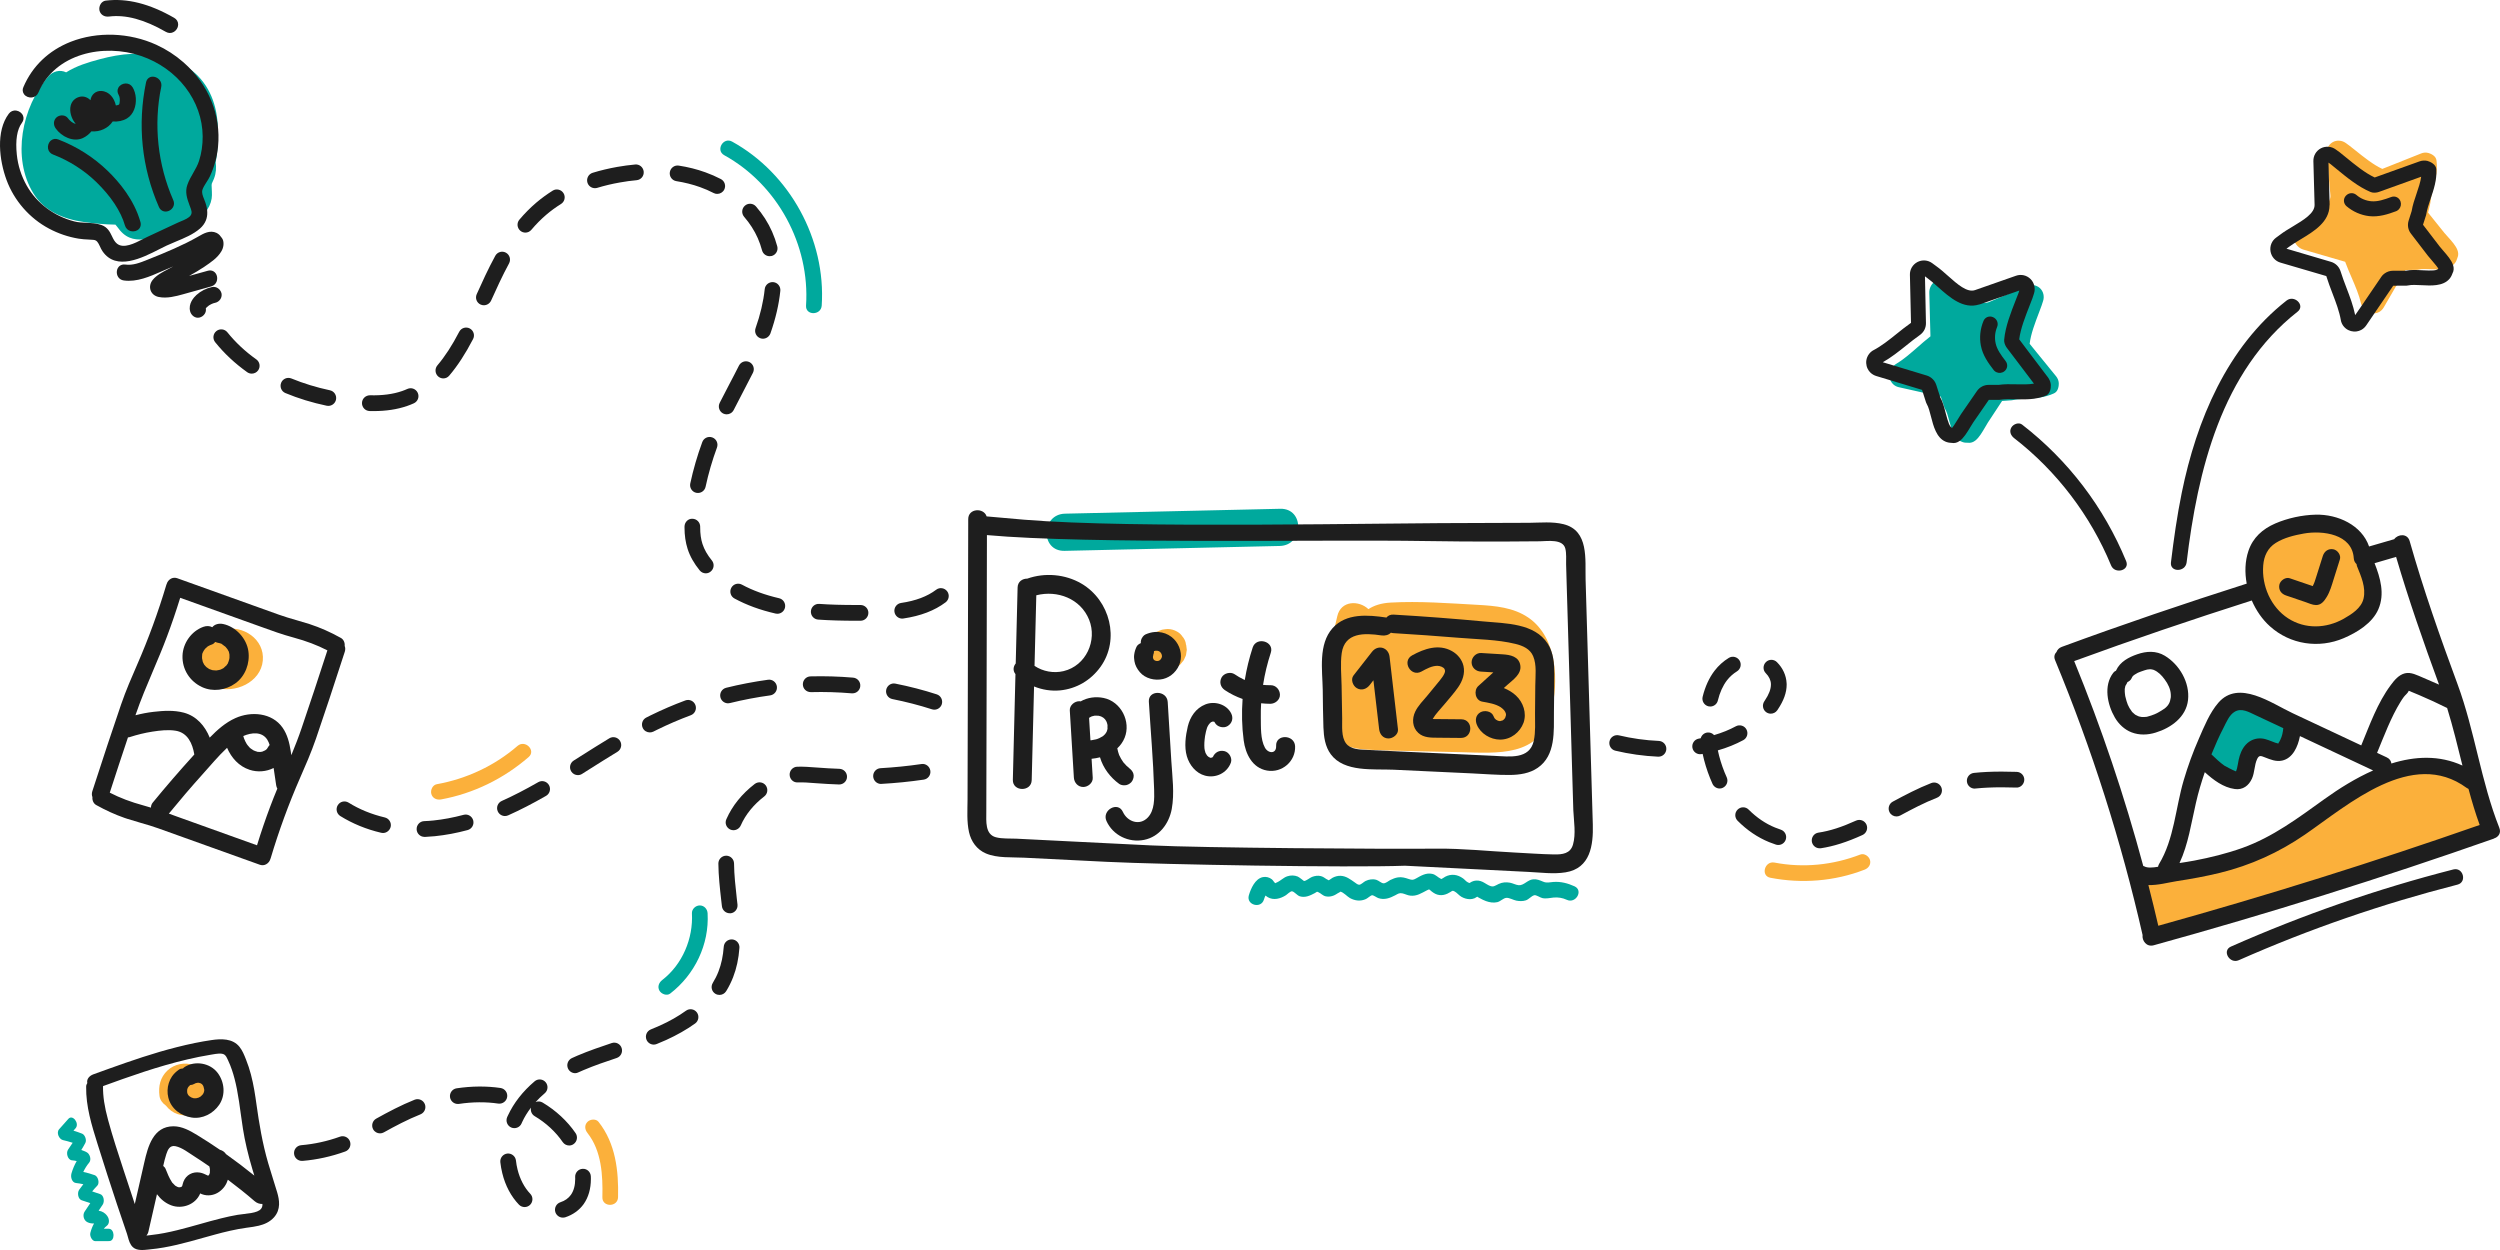<svg width="496" height="248" viewBox="0 0 496 248" fill="none" xmlns="http://www.w3.org/2000/svg">
<path d="M235.468 128.973C235.427 128.65 235.385 128.316 235.344 127.993C235.344 127.983 235.344 127.972 235.333 127.962C235.313 127.92 235.302 127.879 235.282 127.837C235.261 127.743 235.271 127.649 235.25 127.556C235.136 127.076 234.919 126.649 234.597 126.295C234.338 125.888 233.996 125.565 233.561 125.326C232.98 124.982 232.348 124.805 231.674 124.794C231.363 124.825 230.938 124.846 230.637 124.919C230.606 124.93 230.575 124.93 230.534 124.94C230.316 125.003 229.798 125.211 229.59 125.315C229.57 125.326 229.539 125.336 229.518 125.357C229.373 125.451 229.248 125.544 229.114 125.649C228.969 125.753 228.834 125.857 228.699 125.961C228.678 125.982 228.658 126.003 228.637 126.013L228.046 126.753C228.036 126.764 228.025 126.774 228.025 126.784C228.015 126.805 228.004 126.826 227.984 126.857C227.849 127.149 227.725 127.441 227.59 127.733C227.579 127.754 227.579 127.774 227.569 127.785C227.538 127.91 227.424 128.671 227.414 128.796C227.414 128.983 227.445 129.119 227.476 129.337C227.476 129.327 227.507 129.723 227.548 129.879C227.548 129.9 227.559 129.911 227.569 129.931C227.693 130.223 227.818 130.525 227.932 130.817C227.942 130.838 227.953 130.859 227.963 130.88C227.973 130.89 227.973 130.901 227.984 130.911C228.181 131.161 228.367 131.411 228.564 131.661C228.699 131.797 228.813 131.87 228.989 132.005C229.093 132.088 229.259 132.245 229.404 132.328C229.518 132.391 230.202 132.693 230.326 132.724C230.503 132.776 230.648 132.776 230.876 132.807C231.125 132.849 231.239 132.88 231.436 132.88C231.767 132.839 232.099 132.797 232.431 132.766C232.441 132.766 232.452 132.766 232.462 132.755C232.472 132.755 232.483 132.745 232.493 132.745C232.794 132.63 233.094 132.505 233.395 132.38C233.696 132.193 234.007 132.005 234.245 131.745C234.349 131.64 234.784 131.099 234.857 130.984C234.95 130.828 234.991 130.692 235.074 130.505C235.136 130.359 235.24 130.182 235.292 130.004C235.292 129.994 235.292 129.984 235.302 129.973C235.354 129.65 235.396 129.317 235.447 128.994C235.468 129.014 235.468 128.994 235.468 128.973Z" fill="#FBB03B"/>
<path d="M254.003 100.942C239.77 101.265 225.537 101.588 211.315 101.911C206.505 102.015 206.381 109.403 211.211 109.289C225.444 108.966 239.677 108.643 253.9 108.32C258.709 108.205 258.834 100.827 254.003 100.942Z" fill="#00A99D"/>
<path d="M303.222 122.533C300.257 120.511 296.681 120.199 293.167 120.001C287.496 119.688 281.557 119.23 275.886 119.553C274 119.657 272.59 120.136 271.491 120.855C269.625 119.073 266.028 119.094 265.313 122.272C263.903 128.556 260.503 140.269 264.784 145.969C266.65 148.449 269.335 148.667 272.258 148.782C278.053 149.022 283.868 149.084 289.663 149.23C297.147 149.418 305.472 150.241 307.721 141.456C309.297 135.288 309.027 126.514 303.222 122.533Z" fill="#FBB03B"/>
<path d="M316.014 163.569C315.858 158.181 315.692 152.783 315.537 147.396L314.583 115.051C314.469 111.018 315.299 105.256 310.188 103.995C308.001 103.453 305.648 103.703 303.419 103.724C300.63 103.745 297.842 103.755 295.053 103.755C273.16 103.724 225.019 104.912 203.208 103.109C200.721 102.901 198.233 102.682 195.745 102.453C195.185 100.681 192.096 100.827 192.096 102.984C192.065 113.79 192.054 123.356 192.023 134.162C192.013 139.56 191.992 144.968 191.982 150.366C191.971 153.117 191.971 155.868 191.961 158.619C191.951 160.755 191.785 162.985 192.251 165.09C192.666 166.945 193.796 168.55 195.6 169.321C197.87 170.29 200.741 170.04 203.157 170.165L219.608 170.988C230.575 171.53 267.603 172.176 278.758 171.759L295.209 172.582C297.904 172.718 300.589 172.853 303.284 172.989C305.679 173.103 308.208 173.458 310.603 173.072C315.547 172.28 316.128 167.664 316.014 163.569ZM312.085 167.549C311.567 169.373 309.991 169.55 308.291 169.519C305.71 169.477 303.118 169.269 300.537 169.144C295.364 168.883 290.191 168.32 285.008 168.372C274.549 168.477 238.485 168.227 228.336 167.726C223.163 167.466 217.991 167.216 212.808 166.955C210.32 166.83 207.842 166.705 205.354 166.58C204.11 166.518 202.866 166.455 201.633 166.393C200.337 166.33 198.844 166.445 197.58 166.111C195.413 165.538 195.683 162.902 195.683 161.13C195.683 158.483 195.693 155.826 195.703 153.179C195.714 147.469 195.734 141.769 195.745 136.059L195.807 106.162C215.938 107.996 262.389 107.007 282.593 107.34C287.755 107.423 292.918 107.465 298.08 107.444C300.558 107.434 303.035 107.423 305.513 107.392C307.057 107.371 310.074 106.881 310.561 108.841C310.81 109.82 310.696 110.956 310.717 111.946L310.82 115.603C310.893 118.042 310.965 120.48 311.038 122.929L311.484 138.184C311.629 143.27 311.784 148.355 311.929 153.44C312.002 155.878 312.075 158.317 312.147 160.766C312.251 162.912 312.686 165.455 312.085 167.549Z" fill="#1E1E1E"/>
<path d="M214.549 115.781C211.356 113.915 207.303 113.561 203.81 114.801C202.877 114.791 201.923 115.364 201.892 116.552C201.768 121.574 201.643 126.607 201.519 131.63C201.042 132.214 200.897 133.037 201.467 133.745C201.291 140.737 201.115 147.73 200.949 154.722C200.887 157.098 204.639 157.15 204.691 154.774C204.846 148.584 205.002 142.394 205.157 136.194C206.775 136.851 208.547 137.142 210.299 136.976C213.606 136.653 216.446 134.944 218.354 132.287C222.22 126.889 220.24 119.115 214.549 115.781ZM211.004 133.151C209.034 133.62 206.909 133.224 205.251 132.109C205.365 127.441 205.479 122.773 205.603 118.104C209.802 117.041 214.394 118.771 216.083 122.96C217.732 127.066 215.482 132.089 211.004 133.151Z" fill="#1E1E1E"/>
<path d="M224.864 153.502C224.718 153.044 224.449 152.731 224.076 152.44C224.096 152.45 224.107 152.471 224.128 152.481C223.661 152.117 223.246 151.689 222.873 151.241C222.542 150.783 222.272 150.303 222.034 149.793C221.878 149.366 221.754 148.917 221.671 148.469C222.282 147.896 222.79 147.209 223.132 146.364C224.418 143.176 222.427 139.195 218.965 138.476C217.39 138.153 215.762 138.372 214.404 139.154C214.321 139.143 214.238 139.122 214.145 139.122C213.191 139.112 212.186 139.945 212.248 140.946C212.517 145.385 212.787 149.834 213.056 154.274C213.119 155.264 213.844 156.128 214.902 156.139C215.855 156.149 216.861 155.316 216.799 154.315C216.726 153.054 216.643 151.804 216.571 150.543C217.141 150.491 217.69 150.387 218.24 150.251C218.862 152.377 220.271 154.242 222.075 155.545C222.448 155.816 223.091 155.858 223.516 155.753C223.951 155.639 224.428 155.316 224.646 154.92C224.884 154.492 225.009 153.982 224.864 153.502ZM217.441 146.688C217.141 146.76 216.84 146.823 216.529 146.865C216.477 146.875 216.425 146.875 216.374 146.875C216.363 146.875 216.353 146.875 216.343 146.875C216.249 145.395 216.166 143.926 216.073 142.446C216.135 142.415 216.166 142.384 216.166 142.373C216.135 142.394 216.104 142.415 216.073 142.436V142.426C216.073 142.426 216.073 142.426 216.083 142.415C216.146 142.363 216.166 142.353 216.166 142.373C216.197 142.353 216.239 142.321 216.27 142.301C216.374 142.248 216.467 142.196 216.571 142.144C216.622 142.123 216.664 142.113 216.705 142.103C216.84 142.061 216.985 142.03 217.13 141.998C217.141 141.998 217.151 141.998 217.161 141.988C217.421 141.977 217.669 141.977 217.929 141.998C217.96 141.998 217.991 142.009 218.011 142.019C218.157 142.05 218.291 142.092 218.426 142.134C218.447 142.144 218.468 142.144 218.478 142.155C218.602 142.217 218.727 142.28 218.851 142.363C218.872 142.373 218.903 142.394 218.924 142.415C218.996 142.478 219.069 142.54 219.141 142.613C219.173 142.644 219.204 142.686 219.245 142.717C219.307 142.822 219.39 142.936 219.452 143.03C219.473 143.061 219.483 143.103 219.494 143.134C219.494 143.113 219.525 143.124 219.546 143.207C219.556 143.238 219.566 143.27 219.577 143.301C219.587 143.322 219.598 143.343 219.608 143.353C219.598 143.343 219.598 143.332 219.587 143.322C219.598 143.353 219.608 143.374 219.618 143.405C219.66 143.52 219.691 143.645 219.712 143.759C219.722 143.801 219.732 143.843 219.732 143.895C219.691 144.114 219.753 144.395 219.732 144.614C219.691 144.76 219.66 144.906 219.608 145.052C219.598 145.083 219.587 145.104 219.577 145.135C219.525 145.229 219.473 145.333 219.421 145.416C219.328 145.573 219.038 145.833 219.401 145.479C219.297 145.573 219.214 145.698 219.11 145.791C219.017 145.885 218.913 145.969 218.82 146.052C218.81 146.062 218.799 146.062 218.789 146.073C218.561 146.219 218.322 146.344 218.084 146.458C218.032 146.479 217.949 146.51 217.918 146.521C217.763 146.604 217.607 146.646 217.441 146.688Z" fill="#1E1E1E"/>
<path d="M219.597 143.343C219.597 143.332 219.597 143.332 219.587 143.322C219.556 143.27 219.525 143.218 219.494 143.155C219.504 143.176 219.525 143.249 219.597 143.343Z" fill="#1E1E1E"/>
<path d="M232.39 150.97C232.151 147.073 231.913 143.165 231.674 139.268C231.529 136.913 227.787 136.84 227.932 139.216C228.285 145.01 228.803 150.814 228.979 156.618C229.031 158.431 229.083 160.745 227.746 162.172C226.118 163.913 223.661 163.027 222.78 161.078C221.806 158.911 218.551 160.734 219.525 162.891C220.8 165.715 223.931 167.247 226.989 166.632C230.026 166.017 231.934 163.391 232.473 160.515C233.043 157.389 232.587 154.128 232.39 150.97Z" fill="#1E1E1E"/>
<path d="M242.921 149.022C241.916 148.782 241.003 149.282 240.63 150.21C240.63 150.21 240.63 150.21 240.62 150.22C240.713 149.96 240.651 150.116 240.589 150.241C240.558 150.231 240.33 150.324 240.299 150.345C240.257 150.345 240.216 150.345 240.174 150.345C240.164 150.345 240.153 150.345 240.143 150.345C240.133 150.345 240.133 150.345 240.122 150.335C240.05 150.303 239.842 150.199 239.874 150.22C239.822 150.189 239.78 150.158 239.728 150.126C239.718 150.105 239.614 150.012 239.542 149.949C239.511 149.918 239.49 149.907 239.48 149.897C239.469 149.876 239.469 149.866 239.449 149.845C239.366 149.709 239.293 149.584 239.21 149.439C239.189 149.397 239.179 149.386 239.169 149.366C239.169 149.345 239.158 149.334 239.158 149.314C239.106 149.157 239.055 148.99 239.024 148.834C239.024 148.813 238.972 148.522 238.961 148.469C238.93 148.073 238.93 147.678 238.951 147.282C238.972 146.886 239.024 146.5 239.075 146.104C239.086 146.042 239.096 145.979 239.106 145.916C239.106 145.916 239.117 145.885 239.127 145.823C239.169 145.604 239.21 145.375 239.262 145.156C239.303 144.968 239.355 144.781 239.417 144.593C239.428 144.562 239.521 144.301 239.531 144.249C239.594 144.114 239.666 143.978 239.749 143.853C239.77 143.822 239.936 143.603 239.936 143.603C240.019 143.52 240.102 143.436 240.185 143.353C240.216 143.332 240.226 143.311 240.236 143.301C240.257 143.291 240.278 143.28 240.319 143.259C240.464 143.186 240.755 143.113 240.464 143.186C240.516 143.176 240.568 143.165 240.62 143.155C240.703 143.165 240.775 143.176 240.807 143.176C240.869 143.197 240.91 143.207 240.9 143.197C240.91 143.207 240.931 143.207 240.941 143.218C240.962 143.259 240.993 143.301 241.014 143.353C241.449 144.218 242.745 144.562 243.564 144.051C244.466 143.499 244.735 142.467 244.269 141.54C243.367 139.727 240.983 139.018 239.138 139.758C237.251 140.508 236.111 142.228 235.655 144.135C235.219 145.989 234.929 148.167 235.468 150.033C235.966 151.762 237.261 153.409 239.086 153.888C241.221 154.451 243.46 153.357 244.207 151.304C244.528 150.397 243.865 149.241 242.921 149.022Z" fill="#1E1E1E"/>
<path d="M253.184 147.99C253.257 149.605 251.619 149.543 250.955 148.324C250.053 146.656 250.178 144.218 250.147 142.384C250.126 141.425 250.157 140.477 250.209 139.529C250.821 139.591 251.432 139.633 252.044 139.633C253.018 139.622 253.972 138.831 253.941 137.809C253.91 136.83 253.143 135.934 252.096 135.944C251.608 135.944 251.09 135.934 250.592 135.882C250.924 133.725 251.442 131.599 252.127 129.504C252.873 127.243 249.266 126.222 248.53 128.473C247.845 130.578 247.317 132.735 246.964 134.912C246.902 134.881 246.84 134.85 246.767 134.819C246.135 134.516 245.523 134.162 244.943 133.766C244.134 133.224 242.839 133.558 242.372 134.391C241.864 135.308 242.144 136.34 243.015 136.924C244.103 137.653 245.285 138.237 246.529 138.674C246.332 141.404 246.384 144.166 246.747 146.886C247.099 149.532 248.426 152.356 251.37 152.877C254.366 153.409 257.092 151.012 256.947 148.032C256.812 145.687 253.07 145.614 253.184 147.99Z" fill="#1E1E1E"/>
<path d="M232.918 126.805C232.286 126.159 231.425 125.67 230.524 125.492C230.047 125.399 229.58 125.347 229.103 125.388C228.419 125.451 227.901 125.597 227.269 125.868C226.864 126.045 226.512 126.555 226.398 126.962C226.336 127.16 226.325 127.378 226.336 127.597C225.983 127.754 225.641 127.983 225.486 128.327C225.226 128.9 225.102 129.296 225.019 129.911C224.957 130.338 225.009 130.744 225.071 131.172C225.195 131.984 225.61 132.724 226.139 133.349C227.217 134.631 229.145 135.1 230.752 134.714C232.369 134.329 233.685 132.995 234.131 131.422C234.587 129.806 234.1 128.014 232.918 126.805ZM230.534 130.265C230.513 130.359 230.482 130.453 230.451 130.536C230.409 130.619 230.358 130.703 230.306 130.786C230.244 130.859 230.171 130.921 230.099 130.984C230.036 131.015 229.984 131.057 229.922 131.088C229.86 131.109 229.788 131.119 229.725 131.14C229.632 131.14 229.539 131.14 229.445 131.14C229.352 131.119 229.269 131.099 229.176 131.067C229.114 131.036 229.062 130.994 229 130.963C228.969 130.932 228.937 130.901 228.906 130.869C228.865 130.807 228.834 130.744 228.803 130.682C228.782 130.619 228.761 130.546 228.751 130.484C228.751 130.4 228.751 130.307 228.751 130.223C228.782 130.109 228.803 129.994 228.855 129.879C228.823 129.952 228.792 130.025 228.751 130.098V130.088C228.875 129.786 228.958 129.494 228.948 129.181C229.062 129.15 229.176 129.119 229.28 129.098C229.394 129.098 229.508 129.098 229.622 129.108C229.705 129.129 229.798 129.15 229.881 129.181C229.953 129.223 230.026 129.265 230.099 129.306C230.171 129.369 230.233 129.442 230.306 129.515C230.358 129.598 230.409 129.692 230.451 129.775C230.482 129.869 230.503 129.973 230.524 130.067C230.534 130.119 230.534 130.192 230.534 130.265Z" fill="#1E1E1E"/>
<path d="M308.302 141.248C308.322 138.737 308.374 136.215 308.374 133.704C308.374 131.661 308.219 129.494 307.078 127.722C304.456 123.617 298.692 123.7 294.349 123.294C288.409 122.741 282.459 122.283 276.498 121.939C275.845 121.897 275.378 122.147 275.067 122.523C271.429 121.981 267.065 121.606 264.38 124.627C261.519 127.847 262.358 132.912 262.431 136.84C262.472 139.331 262.472 141.821 262.566 144.301C262.638 146.167 262.887 148.105 264.038 149.657C266.691 153.252 272.517 152.533 276.467 152.711C281.65 152.95 286.833 153.2 292.016 153.44C294.525 153.555 297.054 153.773 299.563 153.753C301.481 153.732 303.481 153.45 305.088 152.335C308.685 149.855 308.27 145.052 308.302 141.248ZM304.3 146.979C303.481 150.72 299.459 150.105 296.432 149.96L283.682 149.366C279.535 149.168 275.389 149.001 271.242 148.782C269.853 148.709 267.977 148.72 267.054 147.49C266.069 146.177 266.318 144.03 266.287 142.499C266.246 140.331 266.215 138.164 266.173 136.007C266.132 133.902 265.904 131.693 266.194 129.598C266.774 125.461 270.693 125.555 274.072 126.066C274.788 126.17 275.492 126.003 275.959 125.524C276.114 125.576 276.27 125.607 276.456 125.617C280.769 125.878 285.081 126.18 289.383 126.534C293.084 126.847 297.065 126.868 300.682 127.754C302.134 128.108 303.564 128.733 304.176 130.182C304.922 131.922 304.611 134.152 304.601 135.975C304.58 137.809 304.57 139.654 304.549 141.488C304.539 143.29 304.684 145.208 304.3 146.979Z" fill="#1E1E1E"/>
<path d="M275.689 130.296C275.471 128.441 273.398 127.806 272.206 129.317C270.983 130.88 269.77 132.432 268.547 133.995C267.925 134.787 268.391 136.059 269.19 136.528C270.143 137.09 271.138 136.694 271.76 135.902C271.999 135.59 272.248 135.277 272.486 134.965C272.859 138.195 273.243 141.415 273.616 144.645C273.73 145.635 274.362 146.5 275.461 146.51C276.373 146.521 277.472 145.687 277.358 144.687C276.809 139.893 276.249 135.09 275.689 130.296Z" fill="#1E1E1E"/>
<path d="M289.922 142.707L285.371 142.665C285.019 142.665 284.667 142.665 284.314 142.655C284.293 142.655 284.262 142.655 284.242 142.655C284.822 141.634 285.765 140.706 286.532 139.779C287.465 138.643 288.481 137.538 289.311 136.33C290.161 135.1 290.689 133.62 290.358 132.13C290.078 130.88 289.186 129.796 288.056 129.171C285.444 127.712 282.593 128.691 280.168 130.025C278.063 131.182 279.908 134.402 282.013 133.235C282.998 132.693 284.096 132.089 285.195 132.099C285.745 132.109 286.408 132.37 286.605 132.755C286.626 132.86 286.709 133.12 286.698 133.026C286.709 133.245 286.678 133.36 286.564 133.631C286.387 134.058 285.983 134.589 285.651 135.006C284.853 136.007 284.013 137.007 283.195 137.997C282.365 138.997 281.36 139.987 280.79 141.165C280.105 142.582 280.178 144.312 281.401 145.416C282.469 146.396 283.941 146.354 285.299 146.365L289.85 146.406C292.286 146.417 292.338 142.728 289.922 142.707Z" fill="#1E1E1E"/>
<path d="M300.755 137.986C300.039 137.32 299.221 136.861 298.36 136.507C298.588 136.298 298.827 136.09 299.055 135.882C300.185 134.86 301.885 133.756 301.636 132.036C301.377 130.234 299.625 129.911 298.101 129.817C296.691 129.733 295.271 129.64 293.861 129.556C292.845 129.494 291.975 130.411 291.964 131.38C291.954 132.422 292.794 133.193 293.809 133.245C294.628 133.297 295.458 133.349 296.277 133.401C296.131 133.527 295.997 133.652 295.852 133.787C295.002 134.558 294.141 135.329 293.291 136.111C292.327 136.986 292.679 138.956 294.079 139.206C295.333 139.435 296.691 139.633 297.769 140.331C298.028 140.498 298.412 140.873 298.536 141.081C298.588 141.165 298.63 141.258 298.682 141.342C298.682 141.363 298.754 141.561 298.764 141.592C298.775 141.623 298.775 141.634 298.785 141.654C298.785 141.654 298.785 141.654 298.785 141.665C298.785 141.707 298.775 141.873 298.785 141.915C298.733 142.103 298.609 142.426 298.702 142.259C298.692 142.29 298.567 142.478 298.536 142.551C298.495 142.603 298.412 142.697 298.391 142.717C298.371 142.728 298.277 142.822 298.225 142.863C298.184 142.884 298.07 142.947 297.997 142.988C298.028 142.947 297.635 143.04 297.728 143.061C297.655 143.061 297.583 143.061 297.52 143.061C297.458 143.051 297.355 143.03 297.334 143.03C297.313 143.03 297.21 142.988 297.147 142.967C297.075 142.926 296.899 142.842 296.867 142.822C296.836 142.801 296.795 142.78 296.774 142.759C296.702 142.686 296.619 142.613 296.556 142.54C296.515 142.499 296.473 142.446 296.442 142.405C296.536 142.519 296.546 142.519 296.473 142.415C296.401 142.28 296.339 142.155 296.277 142.009C295.893 141.092 294.525 140.863 293.726 141.311C292.762 141.852 292.628 142.905 293.022 143.822C293.758 145.562 295.717 146.729 297.603 146.74C299.739 146.75 301.563 145.312 302.279 143.374C302.932 141.467 302.216 139.341 300.755 137.986Z" fill="#1E1E1E"/>
<path d="M52.142 131.057C52.535 126.826 48.182 123.929 44.325 124.898C43.081 125.211 42.045 125.847 41.236 126.68C41.195 126.712 41.143 126.732 41.102 126.774C40.956 126.899 40.832 127.035 40.708 127.16C40.645 127.201 40.573 127.233 40.511 127.285C40.407 127.378 40.303 127.483 40.2 127.576C39.712 128.025 39.339 128.598 39.153 129.233C39.101 129.348 39.049 129.452 39.018 129.546C38.945 129.765 38.842 130.254 38.821 130.484C38.811 130.671 38.831 130.786 38.842 131.015C38.873 131.474 38.956 131.901 39.153 132.328C39.205 132.443 39.267 132.537 39.339 132.63C39.391 132.839 39.464 133.047 39.547 133.245C39.65 133.641 39.775 134.027 39.951 134.412C40.438 135.465 41.464 136.121 42.563 136.278C42.636 136.309 42.698 136.34 42.77 136.371C46.565 137.695 51.748 135.381 52.142 131.057Z" fill="#FBB03B"/>
<path d="M48.409 146.479C48.409 146.489 48.409 146.479 48.409 146.479C48.42 146.489 48.42 146.5 48.42 146.5C48.42 146.489 48.409 146.479 48.409 146.458C48.399 146.469 48.399 146.479 48.409 146.479Z" fill="#1E1E1E"/>
<path d="M62.684 146.562C63.596 143.905 64.498 141.227 65.379 138.56C66.405 135.475 67.411 132.391 68.406 129.306C68.531 128.91 68.531 128.514 68.385 128.15C68.448 127.483 68.157 126.857 67.629 126.566C65.566 125.409 63.472 124.492 61.43 123.825C60.559 123.544 59.667 123.283 58.786 123.033C57.636 122.7 56.433 122.356 55.293 121.939L35.213 114.738L35.193 114.728C34.757 114.572 34.322 114.603 33.928 114.801C33.513 115.02 33.192 115.426 33.068 115.864C33.047 115.916 33.026 115.968 33.005 116.02C31.388 121.439 29.439 126.774 27.211 131.87C26.164 134.266 24.982 136.986 24.039 139.727C23.126 142.384 22.224 145.062 21.343 147.73C20.317 150.814 19.312 153.898 18.316 156.983C18.192 157.379 18.192 157.785 18.337 158.14C18.275 158.806 18.565 159.432 19.094 159.723C20.97 160.766 22.857 161.63 24.723 162.276C24.909 162.339 25.106 162.412 25.293 162.464C26.164 162.745 27.045 163.006 27.926 163.256C29.087 163.589 30.279 163.933 31.43 164.35L51.509 171.551L51.53 171.561C51.965 171.717 52.411 171.686 52.794 171.478C53.209 171.259 53.531 170.853 53.645 170.415C53.665 170.363 53.686 170.321 53.707 170.259C55.324 164.84 57.273 159.505 59.502 154.409C60.548 152.023 61.741 149.303 62.684 146.562ZM30.289 159.255C30.061 159.536 29.958 159.88 29.947 160.234C29.45 160.078 28.952 159.932 28.444 159.796C25.988 159.13 23.8 158.306 21.779 157.264C22.971 153.565 24.184 149.897 25.386 146.302C25.49 146.292 25.604 146.281 25.708 146.25C27.19 145.771 28.693 145.395 30.238 145.156C31.741 144.926 33.358 144.728 34.871 144.979C37.235 145.375 38.188 147.5 38.551 149.689C38.489 149.751 38.437 149.824 38.375 149.887C35.607 152.94 32.902 156.066 30.289 159.255ZM50.991 167.706L35.079 161.995C34.56 161.808 34.032 161.61 33.503 161.422C35.669 158.775 37.898 156.16 40.189 153.617C41.755 151.887 43.309 149.991 45.051 148.365C45.911 150.356 47.394 152.033 49.529 152.731C51.084 153.242 52.846 153.107 54.287 152.367C54.453 153.513 54.629 154.659 54.795 155.805C54.837 156.066 54.92 156.274 55.023 156.462C54.536 157.639 54.059 158.827 53.614 160.015C52.691 162.464 51.81 165.048 50.991 167.706ZM52.95 148.594C52.888 148.647 52.836 148.699 52.774 148.751C52.732 148.782 52.577 148.886 52.577 148.886C52.452 148.949 52.224 149.011 52.121 149.095C52.048 149.115 51.976 149.136 51.903 149.147C51.893 149.147 51.758 149.178 51.665 149.188C51.592 149.188 51.302 149.188 51.105 149.168C51.084 149.157 51.063 149.147 51.001 149.126C50.877 149.084 50.763 149.053 50.638 149.011C50.545 148.98 50.452 148.928 50.358 148.897C50.348 148.897 50.348 148.897 50.338 148.897C50.141 148.782 49.954 148.657 49.768 148.522C49.695 148.469 49.633 148.407 49.56 148.355C49.55 148.344 49.539 148.334 49.529 148.313C49.384 148.157 49.249 148 49.114 147.834C49.052 147.761 49.011 147.677 48.949 147.605C48.845 147.417 48.741 147.24 48.648 147.052C48.555 146.865 48.482 146.677 48.41 146.49C48.42 146.521 48.43 146.542 48.42 146.542C48.42 146.542 48.41 146.51 48.399 146.469C48.327 146.292 48.368 146.375 48.399 146.458C48.368 146.344 48.316 146.156 48.306 146.146C48.296 146.104 48.275 146.073 48.264 146.031C49.902 145.312 51.965 145.104 53.023 146.74C53.23 147.063 53.375 147.427 53.499 147.813C53.396 147.907 53.303 148.021 53.23 148.157C53.147 148.313 53.043 148.449 52.95 148.594ZM57.801 149.824C57.76 149.553 57.718 149.282 57.677 149.011C57.418 147.365 57.024 145.739 56.06 144.364C53.966 141.373 49.799 141.071 46.689 142.478C44.761 143.343 43.123 144.781 41.609 146.344C40.676 144.03 38.997 142.071 36.478 141.394C34.519 140.873 32.477 140.998 30.476 141.227C29.263 141.363 28.061 141.602 26.879 141.905C26.879 141.894 26.889 141.884 26.889 141.863C27.905 138.872 29.17 135.902 30.383 133.037C31.316 130.838 32.28 128.566 33.13 126.284C34.052 123.836 34.934 121.251 35.752 118.604L51.665 124.315C53.81 125.096 56.029 125.899 58.289 126.503C60.745 127.17 62.933 127.993 64.954 129.035C63.264 134.266 61.544 139.445 59.844 144.447C59.232 146.26 58.527 148.053 57.801 149.824Z" fill="#1E1E1E"/>
<path d="M42.086 132.933C42.241 132.974 42.2 132.953 42.086 132.933V132.933Z" fill="#1E1E1E"/>
<path d="M49.28 129.192C48.918 126.649 46.782 124.336 44.273 123.804C43.486 123.638 42.605 123.815 42.117 124.44C41.599 124.159 40.967 124.138 40.334 124.367C37.981 125.211 36.291 127.597 36.209 130.088C36.115 132.797 37.66 135.194 40.086 136.319C42.211 137.309 44.802 136.944 46.678 135.59C48.669 134.173 49.623 131.578 49.28 129.192ZM44.813 132.109C44.813 132.109 44.792 132.12 44.792 132.13C44.626 132.339 44.688 132.234 44.761 132.161C44.657 132.255 44.439 132.474 44.408 132.495C44.388 132.505 44.346 132.557 44.294 132.589C44.284 132.589 44.273 132.599 44.263 132.599C44.108 132.682 43.942 132.755 43.786 132.839C43.786 132.839 43.786 132.839 43.776 132.839C43.683 132.86 43.569 132.901 43.486 132.922C43.309 132.964 43.133 132.985 42.957 133.016C42.936 133.016 42.947 133.016 42.936 133.026C42.874 133.026 42.801 133.016 42.791 133.016C42.615 133.016 42.439 132.995 42.263 132.974C42.179 132.964 42.076 132.933 42.003 132.933C42.045 132.933 42.076 132.933 42.107 132.943C42.086 132.943 42.086 132.943 42.055 132.933C41.889 132.88 41.713 132.828 41.558 132.755C41.537 132.745 41.526 132.745 41.506 132.735C41.495 132.724 41.495 132.724 41.485 132.724C41.33 132.62 41.174 132.516 41.019 132.401C40.987 132.38 40.977 132.37 40.956 132.359C40.873 132.276 40.77 132.161 40.759 132.151C40.728 132.12 40.604 131.984 40.511 131.87C40.5 131.849 40.48 131.818 40.448 131.745C40.407 131.661 40.355 131.578 40.314 131.484C40.303 131.453 40.251 131.349 40.22 131.276C40.22 131.265 40.22 131.265 40.22 131.255C40.169 131.036 40.137 130.817 40.086 130.598C40.086 130.494 40.086 130.39 40.086 130.286C40.096 130.182 40.096 130.088 40.106 129.984C40.117 129.911 40.127 129.838 40.137 129.765C40.158 129.619 40.158 129.671 40.106 129.911C40.065 129.754 40.272 129.421 40.324 129.275C40.365 129.202 40.417 129.119 40.459 129.046C40.511 128.962 40.562 128.889 40.625 128.806C40.645 128.775 40.728 128.681 40.78 128.629C40.791 128.619 40.811 128.598 40.822 128.598C40.904 128.514 40.998 128.441 41.091 128.358C41.112 128.348 41.153 128.306 41.195 128.264C41.205 128.264 41.195 128.264 41.205 128.254C41.267 128.212 41.33 128.181 41.392 128.15C41.599 128.035 41.817 127.941 42.045 127.868C42.314 127.774 42.532 127.587 42.708 127.358C42.812 127.41 42.926 127.451 43.04 127.483C43.164 127.514 44.045 127.681 44.056 127.816C44.056 127.806 43.683 127.608 43.952 127.764C44.025 127.806 44.108 127.858 44.18 127.9C44.325 127.993 44.512 128.202 44.678 128.275C44.709 128.306 44.75 128.348 44.782 128.379C44.895 128.514 44.999 128.65 45.113 128.785C45.144 128.837 45.175 128.889 45.206 128.942C45.238 129.004 45.352 129.171 45.414 129.317C45.414 129.338 45.414 129.358 45.424 129.4C45.445 129.483 45.466 129.577 45.486 129.661C45.507 129.744 45.517 129.827 45.528 129.911C45.507 130.036 45.538 130.338 45.528 130.421C45.517 130.515 45.507 130.609 45.497 130.703C45.497 130.723 45.497 130.723 45.497 130.734C45.497 130.734 45.497 130.734 45.497 130.744C45.445 130.921 45.393 131.109 45.331 131.286C45.3 131.37 45.258 131.463 45.227 131.547C45.206 131.588 45.206 131.609 45.206 131.63C45.134 131.745 45.02 131.891 44.978 131.943C44.937 131.995 44.895 132.057 44.854 132.109C44.802 132.109 44.813 132.109 44.813 132.109Z" fill="#1E1E1E"/>
<path d="M44.751 132.151C44.771 132.13 44.771 132.13 44.782 132.12C44.782 132.109 44.792 132.109 44.792 132.109C44.792 132.12 44.771 132.13 44.751 132.151Z" fill="#1E1E1E"/>
<path d="M38.458 211.315C36.685 210.69 34.623 211.086 33.233 212.378C31.782 213.733 31.388 215.546 31.648 217.453C31.751 218.234 32.259 218.891 32.922 219.36C33.223 219.745 33.576 220.099 33.99 220.402C35.514 221.506 37.66 221.569 39.298 220.662C40.925 219.756 41.952 217.974 41.9 216.098C41.837 213.931 40.511 212.044 38.458 211.315Z" fill="#FBB03B"/>
<path d="M13.559 221.986L11.734 224.038C11.112 224.737 11.734 226.029 12.491 226.195C13.133 226.341 13.776 226.518 14.419 226.727C14.129 227.175 13.838 227.623 13.527 228.05C13.03 228.738 13.434 230.145 14.284 230.207C14.595 230.228 14.906 230.28 15.217 230.353C14.792 231.093 14.44 231.906 14.181 232.792C13.953 233.583 14.294 234.626 15.072 234.709C15.559 234.761 16.046 234.844 16.534 234.949C16.254 235.303 15.974 235.668 15.704 236.053C15.3 236.637 15.456 237.887 16.212 238.137C16.782 238.325 17.342 238.512 17.912 238.7C17.539 239.263 17.166 239.815 16.793 240.378C16.347 241.045 16.585 242.087 17.301 242.462C17.767 242.701 18.203 242.753 18.659 242.733C18.348 243.285 18.099 243.91 17.923 244.608C17.757 245.286 18.317 246.255 18.897 246.244C19.82 246.244 20.742 246.234 21.665 246.234C22.867 246.234 22.785 243.785 21.572 243.785C21.24 243.785 20.919 243.785 20.587 243.785C20.773 243.566 20.97 243.358 21.198 243.191C21.717 242.816 21.748 241.92 21.302 241.284C20.846 240.628 20.245 240.305 19.612 240.211C19.592 240.211 19.581 240.211 19.561 240.211C19.83 239.805 20.11 239.398 20.38 238.992C20.773 238.408 20.628 237.158 19.872 236.908C19.343 236.73 18.814 236.553 18.285 236.376C18.607 235.98 18.949 235.605 19.301 235.24C19.809 234.719 19.467 233.396 18.794 233.156C18.037 232.885 17.28 232.667 16.523 232.51C16.845 231.843 17.218 231.228 17.684 230.676C18.192 230.072 17.84 228.926 17.176 228.592C16.834 228.415 16.482 228.28 16.129 228.154C16.409 227.706 16.679 227.248 16.928 226.769C17.249 226.175 16.845 225.133 16.285 224.914C15.715 224.695 15.145 224.497 14.574 224.32C14.72 224.163 14.854 223.997 14.999 223.84C15.829 222.882 14.409 221.016 13.559 221.986Z" fill="#00A99D"/>
<path d="M49.778 213.159C49.508 212.128 49.197 211.2 48.845 210.315L48.783 210.148C48.451 209.314 48.109 208.439 47.518 207.699C46.15 205.98 43.828 206.074 41.951 206.355C39.806 206.668 37.577 207.126 35.099 207.751C30.466 208.918 25.977 210.471 21.81 211.961C20.721 212.357 19.633 212.743 18.544 213.139C17.643 213.462 17.155 214.17 17.321 214.879C17.176 215.098 17.093 215.337 17.093 215.598C17.031 219.516 18.192 223.246 19.322 226.862L19.467 227.321C20.67 231.176 21.924 235.063 23.199 238.898C23.852 240.857 24.515 242.816 25.189 244.775C25.251 244.963 25.314 245.171 25.366 245.379C25.562 246.109 25.791 246.932 26.392 247.463C27.18 248.162 28.465 248.016 29.408 247.912L29.771 247.87C33.389 247.536 36.903 246.546 40.293 245.588C41.101 245.359 41.9 245.14 42.708 244.921C44.429 244.452 46.72 243.879 49.032 243.566L49.125 243.556C49.85 243.462 50.607 243.358 51.343 243.181C52.463 242.91 53.531 242.441 54.349 241.534C55.77 239.95 55.428 238.033 54.982 236.532C54.723 235.657 54.443 234.792 54.173 233.917C53.852 232.875 53.52 231.843 53.219 230.801C52.048 226.8 51.405 222.83 50.887 219.13C50.638 217.328 50.327 215.212 49.778 213.159ZM52.069 239.013C52.059 240.357 50.514 240.628 48.347 240.867C47.902 240.919 47.487 240.961 47.135 241.024C46.025 241.211 44.916 241.461 43.828 241.732C42.366 242.087 40.925 242.503 39.515 242.899C38.842 243.087 38.168 243.285 37.484 243.462C36.063 243.848 34.374 244.296 32.632 244.629C31.741 244.796 30.963 244.921 30.258 244.994C30.113 245.015 29.947 245.036 29.782 245.056C29.553 245.088 29.305 245.119 29.056 245.14C29.232 244.931 29.377 244.671 29.45 244.337C30.009 241.868 30.58 239.398 31.14 236.928C31.855 237.887 32.757 238.679 33.969 239.138C36.157 239.961 38.821 238.981 39.723 236.772C39.837 236.824 39.94 236.876 40.065 236.928C41.195 237.356 42.47 237.168 43.455 236.48C44.388 235.824 44.926 234.98 45.206 234.052C47.01 235.417 48.793 236.814 50.504 238.304C50.949 238.689 51.509 238.898 52.059 238.867C52.059 238.898 52.069 238.96 52.069 239.013ZM41.63 231.833C41.63 231.864 41.63 231.864 41.641 231.885C41.651 231.979 41.651 232.073 41.651 232.166C41.651 232.229 41.62 232.666 41.641 232.656C41.609 232.75 41.557 232.906 41.547 232.958C41.506 233.021 41.464 233.094 41.444 233.125C41.392 233.177 41.33 233.229 41.309 233.25C41.298 233.25 41.298 233.26 41.288 233.26C41.278 233.25 41.267 233.25 41.246 233.24C40.718 232.99 40.22 232.729 39.629 232.635C38.22 232.406 36.913 233.104 36.395 234.448C36.281 234.751 36.219 235.053 36.136 235.365C36.198 235.105 36.167 235.23 36.115 235.355C36.084 235.365 36.022 235.438 36.074 235.417C36.022 235.449 35.98 235.48 35.929 235.501C35.867 235.511 35.763 235.532 35.69 235.553C35.607 235.543 35.493 235.543 35.462 235.553C35.441 235.553 35.421 235.543 35.4 235.543C35.317 235.522 35.234 235.49 35.162 235.459C35.141 235.438 34.913 235.313 34.871 235.292C34.809 235.261 34.778 235.251 34.768 235.24C34.757 235.219 34.726 235.199 34.674 235.147C34.54 235.022 34.415 234.886 34.291 234.751C34.239 234.698 34.208 234.667 34.187 234.657C34.166 234.626 34.146 234.584 34.094 234.511C33.565 233.709 33.213 232.812 32.86 231.927C32.767 231.687 32.591 231.479 32.383 231.322C32.56 230.53 32.746 229.749 32.995 228.988C33.296 228.05 33.721 227.175 34.819 227.404C36.157 227.686 37.432 228.728 38.572 229.436C39.578 230.072 40.562 230.749 41.537 231.416C41.578 231.552 41.609 231.697 41.63 231.833ZM47 216.056C47.321 217.703 47.56 219.391 47.777 221.037C47.912 222.017 48.047 222.996 48.202 223.965C48.586 226.404 49.197 229.03 50.079 231.989C50.203 232.406 50.338 232.823 50.462 233.24C48.638 231.76 46.761 230.343 44.844 228.978C44.564 228.55 44.128 228.238 43.641 228.123C42.148 227.102 40.645 226.122 39.101 225.185C37.681 224.32 36.105 223.444 34.395 223.455C30.414 223.465 29.346 227.456 28.631 230.614C27.998 233.375 27.377 236.136 26.744 238.887C26.205 237.283 25.666 235.668 25.148 234.052L24.505 232.104C23.448 228.873 22.349 225.539 21.447 222.215C20.721 219.547 20.41 217.484 20.442 215.514C20.442 215.504 20.442 215.494 20.442 215.483C25.562 213.618 31.336 211.555 37.204 210.179C38.748 209.814 40.272 209.512 41.723 209.273L42.097 209.21C42.936 209.064 43.983 208.877 44.522 209.241C44.833 209.46 45.03 209.867 45.206 210.273L45.279 210.44C45.548 211.002 45.787 211.607 46.015 212.274C46.399 213.399 46.72 214.639 47 216.056Z" fill="#1E1E1E"/>
<path d="M43.154 212.826C41.671 210.898 38.717 210.388 36.664 211.669C36.53 211.753 36.405 211.867 36.291 211.982C36.001 211.992 35.711 212.055 35.483 212.222C34.933 212.628 34.539 212.982 34.135 213.545C33.855 213.951 33.638 214.41 33.492 214.879C33.192 215.796 33.161 216.848 33.399 217.776C33.949 219.995 35.877 221.402 38.054 221.725C40.189 222.038 42.283 220.944 43.486 219.193C44.802 217.244 44.553 214.65 43.154 212.826ZM40.158 217.203C40.044 217.317 39.94 217.421 39.826 217.526C39.774 217.557 39.723 217.599 39.671 217.63C39.567 217.692 39.463 217.734 39.36 217.786C39.225 217.828 39.08 217.859 38.935 217.89C38.852 217.89 38.769 217.901 38.686 217.901C38.613 217.901 38.551 217.89 38.479 217.89C38.51 217.901 38.53 217.901 38.562 217.911C38.53 217.901 38.51 217.901 38.479 217.89C38.468 217.89 38.458 217.89 38.447 217.89C38.302 217.88 38.136 217.807 38.354 217.859C38.261 217.838 38.157 217.817 38.064 217.776C38.043 217.776 38.023 217.765 38.002 217.755C37.94 217.734 37.877 217.703 37.825 217.682C37.867 217.692 37.877 217.692 37.908 217.703C37.794 217.64 37.68 217.567 37.577 217.494C37.525 217.442 37.463 217.39 37.411 217.328C37.39 217.296 37.359 217.276 37.338 217.244C37.286 217.15 37.235 217.057 37.193 216.963C37.172 216.88 37.141 216.786 37.131 216.692C37.131 216.536 37.121 216.379 37.131 216.213C37.162 216.098 37.193 215.983 37.235 215.869C37.286 215.785 37.338 215.702 37.39 215.619L37.401 215.608C37.514 215.494 37.857 215.233 37.432 215.535C37.546 215.452 37.649 215.369 37.743 215.275C38.023 215.264 38.302 215.191 38.562 215.035C38.634 214.983 38.717 214.952 38.8 214.91C38.914 214.879 39.038 214.848 39.163 214.827C39.215 214.827 39.256 214.816 39.308 214.816C39.36 214.816 39.401 214.827 39.453 214.827C39.567 214.858 39.691 214.889 39.806 214.931H39.816C39.837 214.941 39.857 214.962 39.878 214.973C39.94 215.004 39.992 215.046 40.054 215.087C40.117 215.15 40.179 215.223 40.22 215.275C40.251 215.327 40.293 215.379 40.313 215.442C40.334 215.483 40.355 215.535 40.376 215.577C40.438 215.754 40.479 215.942 40.51 216.129C40.51 216.192 40.521 216.244 40.521 216.306C40.521 216.317 40.521 216.379 40.51 216.442C40.51 216.452 40.51 216.452 40.51 216.463C40.49 216.546 40.469 216.629 40.438 216.713C40.428 216.734 40.407 216.786 40.396 216.838C40.355 216.921 40.303 217.005 40.251 217.088C40.21 217.13 40.179 217.171 40.158 217.203Z" fill="#1E1E1E"/>
<path d="M37.909 217.713C37.919 217.713 37.919 217.724 37.929 217.724C37.96 217.734 37.981 217.744 38.002 217.755C38.012 217.765 38.033 217.765 38.043 217.775C38.053 217.775 38.053 217.775 38.064 217.775C38.126 217.796 38.105 217.765 37.909 217.713Z" fill="#1E1E1E"/>
<path d="M38.478 217.89C38.437 217.88 38.396 217.869 38.354 217.859C38.396 217.869 38.437 217.88 38.478 217.89Z" fill="#1E1E1E"/>
<path d="M491.266 158.723C489.908 155.191 487.161 152.888 483.356 152.565C479.147 152.21 474.97 154.211 471.259 155.972C466.967 158.014 462.862 160.422 458.757 162.829C449.51 168.258 439.797 173.76 428.778 173.76C428.311 173.76 427.969 173.937 427.71 174.177C426.466 173.885 424.942 175.344 425.772 176.855C426.207 177.636 426.58 178.439 426.922 179.262C426.456 179.522 426.124 180.022 426.186 180.762C426.311 182.44 426.922 183.753 428.218 184.847C428.508 185.097 428.84 185.201 429.172 185.233C429.866 185.733 430.882 185.639 431.483 184.993C432.987 183.378 435.495 183.117 437.506 182.544C439.984 181.825 442.43 180.971 444.856 180.085C449.552 178.376 454.237 176.615 458.975 175.021C468.563 171.79 478.287 168.966 488.125 166.559C489.638 166.195 491.815 166.101 492.302 164.308C492.748 162.704 491.836 160.224 491.266 158.723Z" fill="#FBB03B"/>
<path d="M452.765 143.145C452.164 142.196 451.055 141.873 449.997 142.019C449.801 142.05 449.614 142.082 449.417 142.102C449.344 142.113 449.199 142.134 449.158 142.155C449.075 142.134 449.044 142.082 448.961 141.998C448.805 141.842 448.64 141.696 448.474 141.561C447.675 140.935 446.753 140.55 445.747 140.456C443.674 140.268 441.891 141.29 440.782 143.019C440.305 143.77 439.984 144.624 439.766 145.489C439.662 145.885 439.59 146.292 439.507 146.687C439.465 146.875 439.414 147.052 439.372 147.229C439.372 147.219 439.341 147.323 439.32 147.375C439.3 147.427 439.237 147.563 439.227 147.584C439.092 147.855 439.009 147.844 438.729 148.178C438.221 148.772 438.035 149.584 438.294 150.335C438.584 151.158 439.31 151.96 439.942 152.544C440.678 153.221 441.601 153.68 442.617 153.711C443.985 153.763 444.69 152.638 444.887 151.418C444.939 151.106 444.959 150.783 445.042 150.481C445.053 150.449 445.074 150.408 445.074 150.397C445.25 150.22 445.426 150.043 445.613 149.876C446.286 149.282 447.002 148.709 447.789 148.251C448.494 147.834 449.179 147.636 449.997 147.667C450.194 147.677 450.371 147.625 450.557 147.594C450.889 147.969 451.366 148.219 451.905 148.198C452.838 148.157 453.615 147.323 453.563 146.375C453.501 145.322 453.335 144.041 452.765 143.145Z" fill="#00A99D"/>
<path d="M467.807 106.756C465.028 103.453 460.467 103.453 456.601 104.474C455.274 104.829 453.916 105.36 452.662 106.048C452.309 106.089 451.946 106.235 451.646 106.6C451.594 106.652 451.563 106.715 451.521 106.777C451.252 106.965 450.972 107.152 450.723 107.361C449.054 108.778 448.629 110.8 448.588 112.904C448.577 113.446 448.588 113.978 448.619 114.52C448.567 116.093 448.795 117.677 449.365 119.188C449.583 119.772 449.987 120.105 450.433 120.251C450.495 120.438 450.557 120.636 450.64 120.824C452.133 124.367 456.072 126.222 459.783 125.69C461.856 125.388 463.795 124.544 465.495 123.325C467.112 122.158 468.812 120.657 469.579 118.761C470.367 116.812 470.377 114.499 470.108 112.436C469.818 110.362 469.165 108.361 467.807 106.756Z" fill="#FBB03B"/>
<path d="M487.585 135.767C484.113 126.368 480.816 117.01 478.079 107.361C477.634 105.777 475.757 105.944 475.011 106.975C473.342 107.444 471.683 107.934 470.025 108.424C468.574 104.193 463.836 102.005 459.431 102.109C456.756 102.171 453.864 102.797 451.407 103.86C448.909 104.943 446.97 106.663 446.089 109.299C445.395 111.362 445.343 113.603 445.747 115.791C433.422 119.719 421.179 123.877 409.04 128.348C408.501 128.546 408.169 128.921 408.014 129.348C407.63 129.733 407.444 130.286 407.724 130.963C415.042 148.615 420.847 166.861 425.087 185.504C424.942 186.619 425.865 187.932 427.285 187.546C449.997 181.273 472.492 174.218 494.728 166.403C494.769 166.393 494.79 166.361 494.831 166.34C495.66 166.08 496.282 165.288 495.868 164.246C492.209 155.013 491.016 145.072 487.585 135.767ZM449.023 112.165C449.168 110.31 449.914 108.715 451.511 107.715C453.149 106.683 455.222 106.183 457.098 105.85C460.768 105.204 466.687 105.923 466.987 110.758C467.019 111.279 467.247 111.654 467.547 111.925C467.568 112.05 467.568 112.175 467.62 112.311C468.428 114.311 469.444 116.552 468.926 118.761C468.491 120.657 466.573 121.866 464.987 122.762C461.514 124.711 457.357 124.867 453.957 122.679C450.536 120.459 448.691 116.208 449.023 112.165ZM446.753 119.136C447.603 121.105 448.836 122.898 450.36 124.263C454.372 127.879 460.073 128.723 465.008 126.607C467.651 125.472 470.678 123.638 471.87 120.866C473.176 117.833 472.264 114.655 471.113 111.737C472.533 111.321 473.954 110.893 475.384 110.487C477.903 119.063 480.826 127.441 483.905 135.829C482.837 135.35 481.77 134.881 480.692 134.433C479.593 133.985 478.339 133.276 477.126 133.589C475.902 133.902 475.052 134.944 474.327 135.923C471.683 139.466 470.16 143.811 468.47 147.886C463.929 145.76 459.399 143.634 454.859 141.498C450.65 139.529 444.171 134.777 440.139 139.404C438.408 141.394 437.309 144.134 436.262 146.531C435.08 149.22 434.075 151.992 433.245 154.805C431.618 160.317 431.369 166.455 428.342 171.446C428.239 171.624 428.197 171.801 428.156 171.967C427.109 172.145 426.031 172.238 425.409 171.874C425.346 171.832 425.284 171.842 425.222 171.811C421.511 157.983 416.939 144.416 411.518 131.161C423.18 126.889 434.935 122.908 446.753 119.136ZM451.915 147.532C452.216 147.552 451.531 147.396 451.448 147.365C450.536 147.052 449.697 146.604 448.722 146.51C447.52 146.406 446.379 146.854 445.56 147.75C444.804 148.574 444.379 149.668 444.151 150.751C444.026 151.325 443.964 151.908 443.819 152.471C443.819 152.45 443.695 152.867 443.622 153.044C443.01 152.825 441.466 152.002 441.341 151.919C440.408 151.262 439.579 150.46 438.75 149.668C439.486 147.865 440.263 146.083 441.165 144.353C441.725 143.27 442.285 141.832 443.384 141.196C444.731 140.414 446.172 141.269 447.447 141.863C449.303 142.728 451.158 143.603 453.003 144.468C452.931 145.27 452.775 146.052 452.413 146.781C452.299 147.011 452.185 147.271 452.019 147.459C452.019 147.469 452.164 147.542 451.915 147.532ZM437.433 153.2C439.144 154.753 441.093 156.233 443.394 156.545C444.98 156.764 446.162 155.878 446.794 154.461C447.343 153.232 447.25 151.804 447.81 150.606C448.204 149.762 448.577 149.96 449.355 150.262C450.484 150.699 451.563 151.168 452.796 150.897C454.869 150.428 455.896 148.188 456.31 146.041C461.151 148.313 465.992 150.585 470.833 152.856C467.392 154.378 464.106 156.431 461.162 158.546C455.968 162.276 450.941 166.059 444.866 168.237C441.766 169.342 438.553 170.133 435.319 170.748C434.355 170.936 433.38 171.071 432.416 171.228C434.168 167.466 434.738 163.308 435.681 159.265C436.148 157.191 436.76 155.18 437.433 153.2ZM491.97 163.673C470.937 171.03 449.676 177.699 428.207 183.67C427.585 180.971 426.922 178.282 426.238 175.594C428.114 175.667 430.187 175.083 431.846 174.823C434.717 174.385 437.589 173.864 440.419 173.176C446.535 171.676 452.122 169.144 457.305 165.58C465.92 159.651 478.556 148.396 489.368 156.306C489.493 156.399 489.627 156.462 489.752 156.524C490.405 158.932 491.11 161.318 491.97 163.673ZM488.549 151.887C483.967 149.782 479.126 150.022 474.451 151.481C474.389 151.002 474.13 150.543 473.549 150.272C472.907 149.97 472.254 149.668 471.611 149.366C473.031 145.948 474.337 142.373 476.276 139.226C476.483 138.893 476.69 138.57 476.929 138.257C477.177 137.924 477.706 137.518 477.851 137.142C477.872 137.09 477.893 137.069 477.903 137.049C478.09 137.101 478.297 137.215 478.453 137.278C478.96 137.476 479.458 137.684 479.956 137.903C481.832 138.695 483.677 139.56 485.512 140.467C486.673 144.228 487.596 148.063 488.549 151.887Z" fill="#1E1E1E"/>
<path d="M462.924 108.976C461.929 108.799 461.152 109.372 460.851 110.299C460.436 111.623 460.011 112.946 459.597 114.27C459.504 114.551 459.421 114.832 459.327 115.103C459.296 115.207 459.255 115.312 459.224 115.416C459.213 115.437 459.11 115.708 459.11 115.718C459.027 115.906 458.944 116.093 458.85 116.281C458.685 116.229 458.529 116.166 458.363 116.114L457.067 115.676C456.145 115.364 455.212 115.041 454.289 114.728C453.429 114.436 452.372 115.197 452.216 116.051C452.04 117.073 452.62 117.823 453.533 118.136L457.42 119.459C458.083 119.688 458.788 120.032 459.483 120.042C460.53 120.063 461.141 119.23 461.629 118.427C462.282 117.354 462.624 116.104 462.997 114.916C463.401 113.623 463.816 112.331 464.22 111.029C464.521 110.185 463.795 109.132 462.924 108.976Z" fill="#1E1E1E"/>
<path d="M429.493 130.098C427.783 129.067 425.855 129.171 424.03 129.806C422.341 130.39 420.63 131.286 419.842 132.995C419.832 133.016 419.832 133.037 419.822 133.058C419.604 133.151 419.417 133.287 419.272 133.485C417.313 136.017 418.09 139.789 419.594 142.373C420.35 143.666 421.511 144.77 422.911 145.302C424.466 145.896 426.114 145.833 427.69 145.343C430.727 144.416 433.733 142.269 434.106 138.883C434.49 135.433 432.417 131.859 429.493 130.098ZM430.685 137.757C430.717 138.362 430.685 138.435 430.54 139.049C430.478 139.341 430.26 139.758 430.022 140.039C429.649 140.477 429.327 140.685 428.788 141.008C428.571 141.144 428.343 141.269 428.125 141.394C428.011 141.456 427.897 141.519 427.783 141.571C428.001 141.456 427.503 141.696 427.503 141.696C427.037 141.894 426.549 142.05 426.062 142.175C426.021 142.186 425.99 142.196 425.958 142.207C425.948 142.207 425.927 142.207 425.876 142.217C425.751 142.228 425.627 142.248 425.502 142.248C425.378 142.259 425.254 142.259 425.139 142.259C425.067 142.259 424.984 142.259 424.911 142.248C424.901 142.248 424.891 142.248 424.86 142.238C424.31 142.155 424.186 142.103 423.678 141.821C423.657 141.811 423.605 141.769 423.574 141.748C423.502 141.696 423.429 141.634 423.367 141.571C423.284 141.498 423.201 141.415 423.118 141.342C423.056 141.29 423.035 141.279 423.025 141.269C423.014 141.258 423.004 141.238 422.963 141.175C422.216 140.185 421.988 139.518 421.677 138.226C421.677 138.205 421.656 138.143 421.646 138.091C421.625 137.934 421.594 137.778 421.584 137.622C421.553 137.351 421.542 137.069 421.553 136.799C421.553 136.736 421.553 136.715 421.542 136.715C421.542 136.684 421.553 136.663 421.563 136.621C421.584 136.475 421.615 136.33 421.656 136.184C421.667 136.132 421.667 136.121 421.656 136.121C421.677 136.09 421.677 136.09 421.708 136.027C421.739 135.975 421.999 135.59 421.833 135.798C421.947 135.652 422.019 135.496 422.081 135.329C422.424 135.173 422.735 134.933 422.9 134.579C423.087 134.162 423.18 134.079 423.533 133.839C423.73 133.704 423.927 133.589 424.134 133.485C424.155 133.474 424.165 133.474 424.207 133.454C424.372 133.381 424.538 133.318 424.704 133.256C424.953 133.162 425.202 133.068 425.461 132.995C425.544 132.964 426.093 132.818 426.01 132.839C426.238 132.797 426.653 132.766 426.798 132.787C426.653 132.776 427.016 132.828 427.037 132.839C427.119 132.86 427.202 132.88 427.285 132.901C427.296 132.901 427.296 132.901 427.306 132.912C428.198 133.287 428.882 133.985 429.462 134.787C430.157 135.704 430.634 136.746 430.685 137.757Z" fill="#1E1E1E"/>
<path d="M38.23 42.942C38.717 42.15 38.303 41.337 38.013 40.555C37.556 39.336 37.142 38.107 37.587 36.815C38.158 35.158 39.35 33.782 39.899 32.073C40.417 30.448 40.656 28.749 40.645 27.04C40.594 19.371 35.162 13.066 28.113 10.67C27.48 10.649 26.848 10.649 26.216 10.68C24.039 10.774 21.872 11.191 19.778 11.753C17.477 12.368 15.165 13.066 13.133 14.348C13.133 14.358 13.123 14.348 13.123 14.358C11.89 13.744 10.459 14.15 9.547 15.203C4.353 21.236 2.29 31.292 6.624 38.367C8.8 41.931 12.667 43.484 16.637 44.046C18.659 44.338 20.784 44.536 22.898 44.567C22.981 44.661 23.064 44.755 23.137 44.849C23.375 45.13 23.583 45.432 23.821 45.724C25.366 47.537 27.201 47.725 29.419 47.381C29.46 47.37 29.502 47.36 29.543 47.36C31.482 46.453 33.431 45.547 35.38 44.63C36.24 44.223 37.702 43.786 38.23 42.942ZM29.398 16.432C29.699 14.984 31.855 15.734 31.554 17.162C29.979 24.758 30.86 32.782 33.97 39.878C34.56 41.222 32.529 42.244 31.927 40.899C28.548 33.199 27.698 24.664 29.398 16.432ZM11.434 25.248C11.071 24.748 11.029 24.081 11.527 23.633C11.952 23.258 12.781 23.226 13.133 23.726C13.486 24.216 14.212 24.873 14.834 24.987C15.165 25.05 15.487 24.862 15.756 24.623C15.559 24.445 15.362 24.258 15.196 24.039C14.253 22.841 13.87 20.475 15.601 19.756C17.518 18.944 18.876 21.476 18.876 23.039C18.876 23.153 18.866 23.278 18.845 23.403C19.073 23.383 19.301 23.32 19.498 23.205C19.685 23.101 19.84 22.955 19.975 22.789C19.83 22.684 19.675 22.57 19.54 22.445C18.897 21.851 18.306 20.892 18.41 19.965C18.503 19.11 19.198 18.454 20.079 18.495C21.551 18.568 22.463 19.985 22.629 21.361C22.836 21.371 23.044 21.371 23.241 21.34C23.78 21.257 24.08 21.08 24.174 20.517C24.288 19.881 24.277 19.162 23.945 18.6C23.189 17.328 25.241 16.317 25.977 17.578C26.941 19.194 26.703 22.08 24.992 23.112C24.163 23.612 23.137 23.758 22.152 23.622C21.312 25.112 19.592 25.811 17.964 25.581C17.508 26.186 16.917 26.686 16.243 26.988C14.533 27.749 12.449 26.675 11.434 25.248ZM25.189 44.619C24.236 41.254 21.831 38.18 19.353 35.773C16.865 33.365 13.89 31.49 10.666 30.26C9.298 29.739 10.024 27.561 11.392 28.093C14.999 29.468 18.275 31.552 21.053 34.251C23.842 36.95 26.351 40.399 27.418 44.192C27.843 45.599 25.594 46.026 25.189 44.619Z" fill="#00A99D"/>
<path d="M42.843 29.062C42.636 31.073 42.107 33.032 41.247 34.845C40.832 35.731 40.044 36.606 39.764 37.533C39.484 38.461 40.034 39.388 40.334 40.232C40.562 40.879 40.708 41.525 40.708 42.15C41.361 41.358 41.827 40.43 41.993 39.388C42.128 38.503 41.983 37.638 41.983 36.752C41.983 36.773 41.993 36.679 42.014 36.46C42.035 36.419 42.066 36.346 42.097 36.252C42.221 35.971 42.366 35.689 42.47 35.397C42.885 34.314 42.936 33.23 42.791 32.157C43.227 29.989 43.279 27.707 43.227 25.446C43.123 21.017 41.63 16.807 38.095 14.004C37.473 13.514 36.82 13.077 36.147 12.702C40.739 16.745 43.475 22.653 42.843 29.062Z" fill="#00A99D"/>
<path d="M4.643 17.276C4.405 17.756 4.478 18.297 4.778 18.704C5.12 19.162 5.722 19.402 6.333 19.339C6.914 19.267 7.39 18.912 7.619 18.36C10.925 10.586 20.556 8.565 27.978 11.097C35.245 13.577 40.158 19.985 40.21 27.05C40.22 28.77 39.982 30.416 39.484 31.938C39.215 32.771 38.79 33.522 38.334 34.314C37.909 35.064 37.463 35.825 37.173 36.669C36.685 38.065 37.079 39.326 37.598 40.712L37.691 40.962C37.992 41.722 38.157 42.223 37.846 42.702C37.515 43.244 36.582 43.629 35.835 43.932C35.597 44.025 35.379 44.119 35.193 44.213L29.191 47.016C28.931 47.141 28.631 47.287 28.32 47.454C26.713 48.277 24.515 49.402 23.209 48.34C22.743 47.964 22.484 47.433 22.214 46.86C21.81 46.026 21.354 45.078 20.131 44.64C19.177 44.307 18.14 44.255 17.135 44.203C16.295 44.161 15.507 44.13 14.761 43.932C10.718 42.9 7.276 40.305 5.307 36.835C4.229 34.928 3.565 32.855 3.337 30.687C3.037 27.801 3.379 25.675 4.353 24.362C4.685 23.924 4.757 23.403 4.56 22.934C4.332 22.403 3.804 22.017 3.203 21.934C2.632 21.861 2.093 22.09 1.741 22.57C-0.871 26.05 -0.135 31.823 1.295 35.7C2.798 39.795 5.867 43.306 9.713 45.349C11.568 46.339 13.538 47.006 15.59 47.349C16.264 47.464 16.927 47.495 17.57 47.527C17.892 47.547 18.213 47.558 18.534 47.589C19.218 47.641 19.457 48.1 19.83 48.892C19.975 49.215 20.131 49.548 20.348 49.861C23.064 53.8 28.206 51.174 31.606 49.444C32.135 49.173 32.632 48.923 33.078 48.715C33.648 48.454 34.249 48.204 34.861 47.944C36.571 47.235 38.344 46.505 39.681 45.338C40.21 44.87 40.604 44.338 40.842 43.744C41.039 43.254 41.133 42.733 41.122 42.16C41.122 41.514 40.977 40.826 40.718 40.097C40.656 39.92 40.583 39.743 40.511 39.555C40.251 38.919 39.982 38.252 40.158 37.669C40.314 37.179 40.635 36.669 40.956 36.168C41.195 35.804 41.433 35.428 41.62 35.043C42.49 33.199 43.05 31.208 43.258 29.103C43.88 22.83 41.381 16.734 36.406 12.368C34.788 10.951 32.985 9.784 31.026 8.888C25.677 6.449 19.322 6.22 14.046 8.283C9.681 10.003 6.416 13.108 4.643 17.276Z" fill="#1E1E1E"/>
<path d="M44.056 47.266C43.88 47.068 43.714 46.86 43.558 46.631C43.382 46.464 43.196 46.318 42.957 46.203C41.651 45.599 40.397 46.318 39.391 46.901L39.111 47.058C37.795 47.808 36.302 48.548 34.571 49.319C32.881 50.08 31.202 50.757 29.346 51.497L29.243 51.539C27.76 52.133 26.361 52.695 24.847 52.487C23.997 52.372 23.313 52.893 23.189 53.758C23.075 54.571 23.52 55.498 24.557 55.644C27.138 56.009 29.761 54.852 32.062 53.842C32.518 53.644 32.964 53.446 33.4 53.268C33.711 53.143 34.011 53.008 34.312 52.883L34.218 52.945C33.97 53.081 33.69 53.227 33.41 53.373C32.301 53.946 31.036 54.602 30.29 55.54C29.792 56.165 29.637 56.936 29.885 57.614C30.124 58.281 30.704 58.76 31.471 58.916C33.12 59.26 34.892 58.781 36.312 58.385C37.733 57.999 39.153 57.603 40.573 57.197L41.9 56.822C42.449 56.666 42.802 56.311 42.968 55.884C43.113 55.519 43.123 55.113 43.03 54.748C42.802 53.914 42.055 53.487 41.236 53.717L37.515 54.748C38.541 54.175 39.547 53.591 40.511 52.945L40.645 52.852C41.827 52.049 43.175 51.143 43.921 49.861C44.346 49.142 44.46 48.319 44.232 47.6C44.17 47.495 44.118 47.381 44.056 47.266Z" fill="#1E1E1E"/>
<path d="M38.977 58.52C38.458 58.989 37.318 60.24 37.722 61.771C37.919 62.532 38.697 63.22 39.588 63.001C40.024 62.897 40.417 62.605 40.645 62.219C40.832 61.907 40.905 61.553 40.832 61.198C40.853 61.167 40.863 61.136 40.884 61.105C40.936 61.042 40.998 60.98 41.071 60.917C41.195 60.802 41.33 60.709 41.465 60.594C41.765 60.406 42.045 60.271 42.304 60.177C42.439 60.135 42.563 60.094 42.698 60.073C43.113 59.989 43.496 59.719 43.735 59.343C43.786 59.26 43.838 59.166 43.869 59.072C43.983 58.791 44.004 58.479 43.942 58.176C43.704 57.312 42.885 56.78 42.076 56.947C40.915 57.197 39.837 57.739 38.977 58.52Z" fill="#1E1E1E"/>
<path d="M11.558 27.665C11.04 27.467 10.511 27.54 10.107 27.874C9.661 28.238 9.433 28.864 9.526 29.458C9.619 30.02 9.982 30.458 10.521 30.656C13.704 31.875 16.658 33.751 19.063 36.075C22.007 38.93 23.987 41.92 24.785 44.724C24.951 45.297 25.376 45.714 25.946 45.859C26.537 46.005 27.169 45.839 27.563 45.432C27.688 45.307 27.771 45.161 27.833 45.005C27.947 44.713 27.957 44.38 27.864 44.046C26.63 39.659 23.655 36.116 21.375 33.907C18.545 31.177 15.248 29.082 11.558 27.665Z" fill="#1E1E1E"/>
<path d="M34.415 40.92C34.56 40.566 34.571 40.149 34.374 39.701C31.285 32.667 30.434 24.695 31.989 17.255C32.207 16.224 31.471 15.421 30.642 15.244C29.823 15.078 29.149 15.525 28.973 16.338C27.231 24.748 28.123 33.303 31.533 41.076C31.927 41.973 32.839 42.139 33.524 41.827C33.917 41.66 34.249 41.327 34.415 40.92Z" fill="#1E1E1E"/>
<path d="M16.409 27.405C17.052 27.113 17.643 26.655 18.14 26.061C19.84 26.206 21.478 25.435 22.359 24.102C23.396 24.185 24.391 23.977 25.189 23.497C25.853 23.101 26.319 22.476 26.61 21.747C27.169 20.34 27.045 18.547 26.33 17.349C26.029 16.838 25.532 16.557 24.951 16.557C24.339 16.568 23.769 16.891 23.489 17.391C23.241 17.828 23.261 18.349 23.541 18.829C23.769 19.204 23.831 19.777 23.717 20.444C23.676 20.725 23.624 20.819 23.158 20.892C23.106 20.902 23.044 20.902 22.981 20.913C22.691 19.517 21.717 18.12 20.079 18.047C19.001 17.995 18.099 18.777 17.954 19.871C17.829 19.746 17.695 19.642 17.549 19.548C16.886 19.1 16.14 19.027 15.404 19.339C14.699 19.642 14.222 20.194 14.025 20.944C13.714 22.163 14.222 23.539 14.823 24.31C14.885 24.383 14.948 24.466 15.02 24.539C14.979 24.55 14.937 24.55 14.896 24.539C14.45 24.456 13.797 23.914 13.476 23.456C13.258 23.143 12.905 22.955 12.491 22.903C12.024 22.851 11.537 22.997 11.216 23.289C10.594 23.852 10.532 24.758 11.06 25.498C12.211 27.103 14.523 28.249 16.409 27.405Z" fill="#1E1E1E"/>
<path d="M20.97 0.124C20.587 0.176 20.244 0.395 20.006 0.739C19.737 1.135 19.633 1.656 19.737 2.094C19.944 2.917 20.701 3.396 21.634 3.282C24.951 2.865 28.641 3.865 32.912 6.324C33.42 6.616 33.99 6.627 34.477 6.335C34.819 6.137 35.079 5.824 35.224 5.47C35.307 5.272 35.348 5.053 35.348 4.845C35.348 4.303 35.058 3.823 34.56 3.542C29.647 0.718 25.2 -0.397 20.97 0.124Z" fill="#1E1E1E"/>
<path d="M483.408 31.886C483.657 33.855 483.201 35.606 482.776 37.294C482.506 38.305 482.268 39.253 482.185 40.201C482.175 40.253 482.164 40.326 482.154 40.389C482.071 40.753 481.988 41.087 481.926 41.379L481.729 42.181L484.942 46.182C485.139 46.412 485.378 46.672 485.616 46.943C486.404 47.819 487.202 48.704 487.544 49.58C487.752 50.121 487.783 50.653 487.544 51.174C487.43 51.591 487.275 51.924 487.057 52.195C486.02 53.581 483.875 53.487 482.237 53.414C481.356 53.373 480.454 53.331 479.832 53.487C479.738 53.519 479.645 53.529 479.552 53.529L477.23 53.571L472.928 61C472.721 61.355 472.43 61.657 472.099 61.855C471.86 62.001 471.601 62.094 471.321 62.136C470.647 62.251 469.932 62.063 469.362 61.615C468.978 61.303 468.667 60.886 468.481 60.396C468.45 60.333 468.429 60.261 468.429 60.208C468.025 58.458 467.32 56.843 466.584 55.123C466.138 54.081 465.682 53.039 465.278 51.935L457.005 49.527C456.072 49.257 455.347 48.475 455.119 47.485C454.891 46.485 455.202 45.495 455.938 44.901L456.622 44.338C457.254 43.796 457.99 43.306 458.757 42.796C460.602 41.556 462.51 40.285 462.354 38.711L461.608 30.625C461.525 29.624 461.96 28.707 462.769 28.228C463.194 27.968 463.681 27.874 464.158 27.916C464.593 27.947 465.018 28.103 465.402 28.374L466.159 28.926C466.553 29.228 466.884 29.499 467.226 29.77C469.02 31.208 470.875 32.698 472.648 33.511L474.618 32.73L480.371 30.437C480.817 30.26 481.304 30.218 481.77 30.343C481.822 30.354 481.874 30.385 481.926 30.395C482.309 30.521 482.672 30.708 482.973 31C483.201 31.208 483.367 31.531 483.408 31.886Z" fill="#FBB03B"/>
<path d="M482.921 32.657C482.599 32.344 482.206 32.125 481.781 31.99C481.729 31.969 481.677 31.938 481.615 31.927C481.096 31.802 480.547 31.834 480.029 32.021L473.405 34.397L471.145 35.21C469.217 34.324 467.257 32.709 465.34 31.146C464.977 30.854 464.624 30.552 464.199 30.218L463.391 29.635C462.976 29.333 462.51 29.176 462.033 29.124C461.504 29.072 460.955 29.166 460.457 29.426C459.514 29.927 458.944 30.906 458.975 31.979L459.213 40.618C459.265 42.306 457.036 43.64 454.891 44.932C453.989 45.474 453.128 45.984 452.382 46.558L451.573 47.152C450.713 47.777 450.288 48.84 450.474 49.892C450.661 50.955 451.407 51.799 452.434 52.101L461.535 54.769C461.898 55.957 462.333 57.072 462.758 58.197C463.463 60.042 464.127 61.782 464.448 63.647C464.459 63.71 464.479 63.783 464.5 63.855C464.666 64.377 464.977 64.825 465.402 65.168C466.014 65.658 466.801 65.867 467.568 65.752C467.879 65.71 468.18 65.606 468.46 65.46C468.854 65.252 469.196 64.939 469.455 64.564L474.814 56.686L477.437 56.676C477.541 56.676 477.644 56.665 477.748 56.634C478.443 56.478 479.458 56.53 480.454 56.582C482.288 56.686 484.683 56.811 485.948 55.352C486.207 55.061 486.414 54.696 486.559 54.269C486.87 53.717 486.87 53.143 486.684 52.57C486.373 51.622 485.543 50.663 484.725 49.725C484.476 49.434 484.227 49.152 484.03 48.902L480.723 44.588L481.003 43.723C481.096 43.421 481.21 43.067 481.335 42.681C481.356 42.608 481.376 42.535 481.376 42.483C481.542 41.472 481.884 40.462 482.247 39.378C482.859 37.575 483.491 35.72 483.367 33.615C483.346 33.261 483.19 32.917 482.921 32.657ZM479.438 38.43C479.054 39.555 478.66 40.712 478.474 41.868C478.36 42.223 478.266 42.546 478.173 42.817L477.872 43.775C477.593 44.651 477.758 45.609 478.318 46.339L481.708 50.757C481.946 51.059 482.226 51.372 482.496 51.684C482.682 51.903 483.045 52.331 483.356 52.716C483.522 52.925 483.678 53.123 483.771 53.279C483.501 53.706 482.506 53.727 480.62 53.623C479.479 53.56 478.287 53.498 477.333 53.706L474.732 53.717C474.161 53.717 473.612 53.904 473.145 54.227C472.959 54.362 472.783 54.508 472.638 54.675C472.565 54.758 472.503 54.842 472.441 54.936L468.481 60.761L467.268 62.522C466.874 60.604 466.2 58.833 465.537 57.103C465.132 56.03 464.707 54.925 464.345 53.758C464.199 53.331 463.961 52.945 463.64 52.633C463.318 52.32 462.914 52.081 462.489 51.955L453.636 49.34L454.165 48.954C454.434 48.756 454.735 48.548 455.046 48.35C455.481 48.069 455.937 47.787 456.435 47.495C459.12 45.88 462.137 44.046 462.178 40.764C462.178 40.681 462.199 40.618 462.199 40.535L461.971 32.261L462.271 32.48L462.427 32.594C462.779 32.876 463.132 33.167 463.484 33.459C465.651 35.241 467.9 37.075 470.326 38.096C470.44 38.148 470.564 38.18 470.689 38.2C471.134 38.263 471.591 38.221 472.016 38.065L480.36 35.064C480.215 36.158 479.832 37.263 479.438 38.43Z" fill="#1E1E1E"/>
<path d="M470.025 42.879C471.943 43.098 473.716 42.525 475.374 41.91C475.436 41.889 475.499 41.858 475.55 41.827C475.716 41.733 475.861 41.618 475.975 41.483C476.328 41.077 476.452 40.483 476.255 39.941C475.975 39.18 475.177 38.805 474.421 39.086C473.011 39.607 471.736 40.034 470.492 39.93C469.403 39.837 468.346 39.399 467.527 38.69C466.895 38.138 465.962 38.221 465.402 38.857L465.392 38.867C465.132 39.17 465.008 39.545 465.039 39.92C465.07 40.295 465.246 40.649 465.547 40.91C466.843 42.004 468.387 42.681 470.025 42.879Z" fill="#1E1E1E"/>
<path d="M407.475 78.059C405.682 78.892 403.888 78.986 402.157 79.09C401.11 79.142 400.146 79.194 399.224 79.403C399.172 79.413 399.099 79.424 399.037 79.424C398.664 79.445 398.322 79.476 398.031 79.497L397.213 79.549L394.393 83.842C394.237 84.092 394.061 84.405 393.875 84.717C393.284 85.728 392.682 86.77 391.957 87.364C391.511 87.729 391.014 87.916 390.443 87.843C390.018 87.864 389.645 87.812 389.324 87.687C387.696 87.114 387.137 85.03 386.712 83.436C386.483 82.581 386.245 81.695 385.913 81.153C385.851 81.07 385.82 80.987 385.789 80.903L385.053 78.684L376.708 76.819C376.304 76.725 375.941 76.537 375.651 76.277C375.443 76.089 375.278 75.881 375.143 75.62C374.832 75.016 374.79 74.266 375.05 73.578C375.226 73.109 375.537 72.692 375.941 72.369C375.993 72.317 376.045 72.286 376.107 72.254C377.641 71.337 378.968 70.17 380.367 68.951C381.217 68.201 382.078 67.451 383 66.732L382.772 58.083C382.741 57.103 383.27 56.176 384.13 55.655C385.011 55.134 386.038 55.134 386.826 55.655L387.562 56.144C388.266 56.593 388.951 57.134 389.666 57.718C391.397 59.114 393.18 60.552 394.631 59.927L402.064 56.759C402.987 56.374 403.992 56.52 404.697 57.145C405.07 57.478 405.309 57.916 405.412 58.385C405.505 58.812 405.495 59.27 405.35 59.708L405.06 60.604C404.894 61.073 404.728 61.48 404.583 61.886C403.764 64.043 402.904 66.263 402.686 68.211L404.023 69.858L407.942 74.672C408.242 75.047 408.429 75.495 408.46 75.985C408.46 76.037 408.45 76.1 408.46 76.152C408.46 76.558 408.387 76.954 408.211 77.34C408.056 77.663 407.807 77.913 407.475 78.059Z" fill="#00A99D"/>
<path d="M406.594 77.84C406.801 77.444 406.884 76.996 406.874 76.548C406.874 76.485 406.884 76.433 406.884 76.37C406.843 75.829 406.646 75.318 406.324 74.88L402.064 69.253L400.613 67.326C400.872 65.21 401.805 62.845 402.707 60.542C402.883 60.104 403.049 59.677 403.235 59.177L403.546 58.228C403.702 57.749 403.723 57.249 403.619 56.77C403.505 56.238 403.256 55.748 402.852 55.352C402.085 54.602 400.986 54.352 399.98 54.706L391.864 57.551C390.278 58.114 388.339 56.384 386.463 54.717C385.675 54.019 384.929 53.352 384.161 52.81L383.353 52.216C382.492 51.58 381.363 51.497 380.419 51.987C379.476 52.487 378.895 53.456 378.926 54.529L379.144 64.053C378.128 64.762 377.195 65.512 376.262 66.263C374.728 67.492 373.277 68.659 371.598 69.535C371.535 69.566 371.484 69.597 371.411 69.649C370.976 69.972 370.633 70.4 370.437 70.91C370.157 71.64 370.198 72.463 370.54 73.161C370.675 73.442 370.862 73.703 371.09 73.922C371.411 74.234 371.805 74.463 372.24 74.599L381.331 77.35L382.13 79.851C382.161 79.945 382.202 80.038 382.264 80.143C382.627 80.757 382.876 81.747 383.125 82.716C383.581 84.498 384.182 86.832 385.955 87.604C386.307 87.76 386.712 87.854 387.168 87.864C387.79 87.989 388.329 87.823 388.816 87.468C389.614 86.885 390.278 85.801 390.92 84.728C391.117 84.394 391.314 84.071 391.49 83.811L394.579 79.34H395.481C395.792 79.34 396.166 79.34 396.57 79.34C396.642 79.34 396.715 79.33 396.777 79.319C397.783 79.174 398.85 79.194 399.98 79.215C401.867 79.257 403.826 79.299 405.785 78.538C406.148 78.423 406.428 78.163 406.594 77.84ZM400.074 76.245C398.892 76.214 397.679 76.193 396.518 76.36C396.145 76.36 395.813 76.36 395.533 76.36H394.538C393.626 76.36 392.765 76.808 392.237 77.569L389.075 82.154C388.868 82.477 388.65 82.831 388.432 83.185C388.277 83.436 387.997 83.904 387.717 84.321C387.572 84.54 387.427 84.749 387.313 84.884C386.826 84.749 386.504 83.811 386.027 81.966C385.737 80.851 385.447 79.695 384.949 78.84L384.151 76.35C383.975 75.797 383.633 75.328 383.187 74.984C383.011 74.849 382.814 74.724 382.606 74.63C382.513 74.588 382.41 74.547 382.306 74.516L375.589 72.484L373.546 71.869C375.246 70.91 376.718 69.722 378.159 68.576C379.051 67.857 379.973 67.117 380.969 66.419C381.321 66.148 381.622 65.804 381.819 65.408C382.016 65.002 382.119 64.554 382.109 64.095L381.912 54.821L382.441 55.217C382.71 55.415 382.99 55.644 383.28 55.884C383.674 56.217 384.089 56.572 384.514 56.957C386.857 59.041 389.51 61.375 392.641 60.417C392.714 60.396 392.786 60.396 392.859 60.365L400.633 57.645L400.519 57.999L400.457 58.176C400.291 58.604 400.125 59.02 399.96 59.448C398.933 62.063 397.866 64.772 397.627 67.409C397.617 67.534 397.617 67.659 397.638 67.794C397.71 68.243 397.897 68.67 398.166 69.024L403.536 76.11C402.458 76.297 401.297 76.266 400.074 76.245Z" fill="#1E1E1E"/>
<path d="M393.004 68.576C393.367 70.483 394.456 72.004 395.544 73.411C395.586 73.463 395.627 73.515 395.669 73.557C395.803 73.692 395.959 73.786 396.125 73.859C396.622 74.078 397.223 74.015 397.669 73.661C398.302 73.171 398.416 72.286 397.918 71.64C396.995 70.441 396.208 69.358 395.938 68.128C395.7 67.055 395.793 65.919 396.218 64.908C396.55 64.126 396.197 63.261 395.42 62.928C395.42 62.928 395.409 62.928 395.409 62.918C395.047 62.761 394.653 62.761 394.3 62.897C393.948 63.043 393.668 63.314 393.523 63.678C392.87 65.252 392.693 66.94 393.004 68.576Z" fill="#1E1E1E"/>
<path d="M111.665 241.576C111.011 241.576 110.4 241.149 110.182 240.492C109.923 239.669 110.369 238.794 111.188 238.523C112.069 238.241 112.784 237.731 113.261 237.064C113.831 236.262 114.121 235.188 114.121 233.896C114.121 233.771 114.121 233.646 114.111 233.521C114.08 232.656 114.743 231.927 115.604 231.895C116.474 231.843 117.19 232.531 117.221 233.396C117.231 233.563 117.231 233.729 117.231 233.896C117.231 235.866 116.744 237.543 115.801 238.888C114.93 240.107 113.665 241.013 112.141 241.513C111.986 241.555 111.82 241.576 111.665 241.576ZM104.087 239.481C103.683 239.481 103.278 239.325 102.967 239.013C101.402 237.387 100.251 235.23 99.65 232.75C99.474 232.041 99.349 231.312 99.266 230.593C99.173 229.738 99.785 228.967 100.645 228.863C101.495 228.78 102.262 229.384 102.366 230.249C102.428 230.843 102.532 231.437 102.677 232.01C103.143 233.917 104.035 235.626 105.196 236.835C105.797 237.45 105.777 238.439 105.165 239.044C104.875 239.325 104.481 239.481 104.087 239.481ZM59.885 230.322C59.087 230.322 58.403 229.707 58.341 228.894C58.268 228.029 58.9 227.279 59.761 227.206C62.363 226.987 64.954 226.414 67.442 225.518C68.251 225.226 69.142 225.643 69.433 226.456C69.723 227.269 69.308 228.165 68.499 228.457C65.752 229.447 62.902 230.082 60.03 230.322C59.978 230.322 59.927 230.322 59.885 230.322ZM112.929 227.269C112.432 227.269 111.944 227.029 111.644 226.591C110.244 224.549 108.327 222.778 106.077 221.444C105.476 221.089 105.206 220.391 105.351 219.745C104.647 220.662 104.056 221.621 103.6 222.611L103.475 222.892C103.133 223.684 102.211 224.038 101.423 223.695C100.635 223.351 100.282 222.423 100.624 221.631L100.78 221.298C101.941 218.807 103.714 216.536 106.067 214.535C106.72 213.972 107.705 214.056 108.254 214.712C108.814 215.369 108.731 216.359 108.067 216.911C107.414 217.474 106.803 218.047 106.264 218.651C106.699 218.463 107.217 218.484 107.653 218.745C110.275 220.308 112.546 222.402 114.194 224.81C114.681 225.518 114.505 226.498 113.8 226.987C113.541 227.175 113.24 227.269 112.929 227.269ZM75.393 224.862C74.844 224.862 74.315 224.57 74.035 224.059C73.621 223.309 73.89 222.35 74.647 221.933C76.99 220.631 79.529 219.276 82.266 218.182C83.064 217.87 83.966 218.255 84.287 219.057C84.609 219.86 84.215 220.766 83.416 221.089C80.835 222.121 78.399 223.413 76.15 224.664C75.911 224.799 75.652 224.862 75.393 224.862ZM90.818 219.026C90.061 219.026 89.398 218.463 89.284 217.692C89.159 216.838 89.75 216.046 90.59 215.921C93.586 215.473 96.551 215.452 99.308 215.858C100.158 215.983 100.749 216.775 100.624 217.63C100.5 218.484 99.702 219.068 98.862 218.953C96.405 218.589 93.752 218.609 91.056 219.016C90.974 219.026 90.901 219.026 90.818 219.026ZM114.111 212.92C113.52 212.92 112.96 212.576 112.691 212.003C112.338 211.221 112.68 210.294 113.458 209.929C113.821 209.762 114.194 209.596 114.557 209.439C116.868 208.46 119.19 207.668 121.378 206.938C122.197 206.668 123.078 207.116 123.337 207.939C123.596 208.762 123.161 209.637 122.342 209.908C120.217 210.617 117.957 211.378 115.759 212.315C115.417 212.461 115.075 212.618 114.733 212.764C114.546 212.868 114.329 212.92 114.111 212.92ZM129.702 207.251C129.09 207.251 128.499 206.876 128.261 206.272C127.94 205.469 128.323 204.563 129.121 204.24C129.712 204 130.313 203.75 130.894 203.489C132.822 202.624 134.574 201.624 136.108 200.519C136.813 200.019 137.777 200.186 138.275 200.884C138.772 201.593 138.606 202.562 137.912 203.062C136.212 204.281 134.273 205.375 132.169 206.334C131.547 206.615 130.915 206.886 130.282 207.136C130.096 207.209 129.899 207.251 129.702 207.251ZM142.742 197.393C142.463 197.393 142.183 197.32 141.924 197.164C141.188 196.716 140.97 195.747 141.416 195.018C141.861 194.288 142.245 193.527 142.546 192.746C143.116 191.277 143.458 189.672 143.593 187.827C143.655 186.963 144.401 186.327 145.261 186.379C146.122 186.442 146.765 187.192 146.702 188.057C146.547 190.214 146.132 192.121 145.448 193.882C145.075 194.83 144.619 195.768 144.069 196.654C143.769 197.133 143.261 197.393 142.742 197.393ZM144.774 181.19C143.997 181.19 143.323 180.596 143.23 179.804L143.095 178.647C142.825 176.25 142.546 173.77 142.525 171.342C142.514 170.477 143.209 169.779 144.069 169.769H144.08C144.93 169.769 145.624 170.457 145.635 171.321C145.655 173.583 145.925 175.979 146.184 178.303L146.319 179.47C146.412 180.325 145.801 181.106 144.951 181.2C144.888 181.19 144.836 181.19 144.774 181.19ZM145.521 164.715C145.313 164.715 145.106 164.673 144.909 164.59C144.121 164.236 143.758 163.339 144.1 162.558C144.111 162.547 144.132 162.485 144.142 162.464C145.293 159.859 147.179 157.514 149.74 155.534C150.424 155.013 151.398 155.139 151.917 155.816C152.435 156.504 152.311 157.483 151.637 158.004C149.491 159.661 147.926 161.599 146.972 163.756C146.713 164.35 146.122 164.715 145.521 164.715ZM166.502 155.639C166.481 155.639 166.471 155.639 166.45 155.639C164.937 155.587 163.413 155.503 161.91 155.389C160.521 155.274 159.328 155.191 158.271 155.232C157.39 155.284 156.695 154.586 156.664 153.732C156.633 152.867 157.307 152.148 158.157 152.117C159.36 152.075 160.666 152.169 162.148 152.283C163.599 152.398 165.082 152.481 166.543 152.533C167.404 152.565 168.078 153.284 168.046 154.149C168.026 154.972 167.342 155.639 166.502 155.639ZM174.795 155.534C173.976 155.534 173.292 154.888 173.24 154.055C173.188 153.19 173.852 152.45 174.702 152.408C177.407 152.252 180.133 151.981 182.818 151.585C183.668 151.45 184.456 152.054 184.581 152.909C184.705 153.763 184.114 154.555 183.264 154.68C180.496 155.086 177.677 155.368 174.878 155.524C174.847 155.535 174.816 155.534 174.795 155.534Z" fill="#1E1E1E"/>
<path d="M170.037 123.158C167.02 123.158 164.574 123.085 162.324 122.929C161.464 122.866 160.821 122.127 160.883 121.262C160.945 120.397 161.681 119.751 162.542 119.813C164.719 119.97 167.093 120.032 170.037 120.032H170.721C170.721 120.032 170.721 120.032 170.731 120.032C171.592 120.032 172.286 120.73 172.286 121.585C172.286 122.45 171.591 123.148 170.741 123.158H170.037ZM178.993 122.731C178.236 122.731 177.573 122.168 177.459 121.397C177.334 120.543 177.925 119.751 178.775 119.626C181.688 119.198 183.969 118.334 185.741 117C186.426 116.479 187.4 116.625 187.918 117.312C188.437 118 188.291 118.98 187.607 119.501C185.41 121.147 182.663 122.199 179.231 122.71C179.148 122.721 179.066 122.731 178.993 122.731ZM154.228 121.772C154.114 121.772 154 121.762 153.876 121.731C150.786 121.022 148.122 120.042 145.717 118.74C144.961 118.334 144.681 117.385 145.085 116.625C145.489 115.864 146.433 115.583 147.189 115.989C149.346 117.156 151.761 118.031 154.57 118.688C155.41 118.875 155.928 119.719 155.742 120.563C155.576 121.282 154.933 121.772 154.228 121.772ZM140.026 113.749C139.581 113.749 139.135 113.551 138.824 113.175C137.704 111.8 136.885 110.362 136.419 108.893C136.015 107.621 135.807 106.235 135.807 104.651V104.474C135.818 103.609 136.512 102.88 137.373 102.922C138.233 102.932 138.917 103.641 138.917 104.495V104.641C138.917 105.902 139.062 106.975 139.373 107.924C139.726 109.018 140.348 110.112 141.229 111.185C141.778 111.852 141.675 112.842 141.011 113.384C140.721 113.634 140.379 113.749 140.026 113.749ZM138.471 97.805C138.368 97.805 138.254 97.795 138.14 97.774C137.3 97.597 136.771 96.763 136.948 95.919C137.549 93.137 138.347 90.376 139.332 87.708C139.632 86.895 140.524 86.489 141.332 86.791C142.141 87.093 142.545 87.989 142.245 88.802C141.312 91.324 140.555 93.95 139.985 96.586C139.829 97.305 139.187 97.805 138.471 97.805ZM144.173 82.206C143.934 82.206 143.696 82.154 143.468 82.039C142.701 81.643 142.4 80.705 142.784 79.934C143.406 78.694 144.048 77.475 144.691 76.245C145.334 75.016 145.987 73.786 146.609 72.536C147.003 71.765 147.936 71.462 148.703 71.848C149.47 72.244 149.771 73.182 149.387 73.953C148.755 75.203 148.102 76.454 147.449 77.704C146.816 78.913 146.174 80.132 145.562 81.351C145.282 81.893 144.743 82.206 144.173 82.206ZM74.087 81.56C73.828 81.56 73.579 81.56 73.33 81.549C72.47 81.528 71.796 80.809 71.817 79.945C71.837 79.08 72.552 78.423 73.413 78.423C75.808 78.486 77.943 78.215 79.757 77.59C80.13 77.465 80.483 77.319 80.835 77.162C81.623 76.808 82.535 77.162 82.888 77.954C83.24 78.746 82.888 79.663 82.1 80.018C81.664 80.216 81.219 80.393 80.763 80.549C78.793 81.226 76.606 81.56 74.087 81.56ZM65.141 80.528C65.037 80.528 64.923 80.518 64.819 80.497C61.938 79.892 59.18 79.049 56.63 77.986C55.832 77.663 55.459 76.746 55.78 75.943C56.101 75.141 57.014 74.766 57.812 75.089C60.196 76.068 62.767 76.86 65.462 77.433C66.302 77.611 66.841 78.444 66.665 79.288C66.509 80.018 65.866 80.528 65.141 80.528ZM87.957 75.078C87.604 75.078 87.242 74.953 86.951 74.703C86.298 74.141 86.226 73.15 86.775 72.494C88.278 70.723 89.698 68.545 91.108 65.825C91.502 65.064 92.445 64.762 93.202 65.168C93.959 65.564 94.259 66.513 93.855 67.273C92.331 70.201 90.787 72.577 89.128 74.526C88.828 74.891 88.392 75.078 87.957 75.078ZM49.944 74.13C49.633 74.13 49.322 74.036 49.052 73.849C46.606 72.109 44.47 70.108 42.687 67.888C42.148 67.211 42.252 66.231 42.926 65.689C43.589 65.148 44.574 65.252 45.113 65.929C46.709 67.919 48.638 69.733 50.846 71.296C51.55 71.796 51.716 72.765 51.219 73.474C50.918 73.901 50.431 74.13 49.944 74.13ZM151.367 67.201C151.191 67.201 151.015 67.169 150.849 67.107C150.04 66.815 149.615 65.919 149.905 65.106C150.849 62.438 151.46 59.833 151.719 57.374C151.802 56.509 152.58 55.894 153.43 55.978C154.28 56.061 154.902 56.832 154.819 57.697C154.539 60.406 153.876 63.251 152.849 66.158C152.601 66.805 151.999 67.201 151.367 67.201ZM96.001 60.563C95.783 60.563 95.566 60.521 95.358 60.427C94.57 60.073 94.228 59.145 94.581 58.364C95.628 56.03 96.861 53.32 98.261 50.757C98.675 49.996 99.619 49.715 100.375 50.132C101.132 50.549 101.402 51.497 100.997 52.258C99.66 54.717 98.458 57.364 97.431 59.646C97.162 60.219 96.592 60.563 96.001 60.563ZM152.694 50.83C152.01 50.83 151.377 50.371 151.191 49.673C150.963 48.84 150.683 48.016 150.341 47.245C149.677 45.745 148.765 44.317 147.635 43.015C147.075 42.358 147.138 41.379 147.791 40.806C148.433 40.243 149.418 40.305 149.988 40.962C151.326 42.504 152.404 44.192 153.191 45.984C153.596 46.901 153.938 47.871 154.207 48.871C154.435 49.705 153.938 50.559 153.109 50.788C152.963 50.819 152.829 50.83 152.694 50.83ZM104.232 46.151C103.879 46.151 103.516 46.026 103.226 45.776C102.573 45.213 102.49 44.234 103.05 43.577C104.097 42.337 105.227 41.202 106.388 40.212C107.393 39.357 108.492 38.555 109.653 37.825C110.379 37.367 111.343 37.596 111.799 38.325C112.255 39.055 112.027 40.024 111.301 40.472C110.265 41.118 109.29 41.827 108.399 42.587C107.362 43.473 106.357 44.484 105.424 45.589C105.113 45.964 104.677 46.151 104.232 46.151ZM142.297 38.471C142.058 38.471 141.809 38.419 141.581 38.294C140.711 37.846 139.809 37.45 138.896 37.127C137.414 36.596 135.828 36.2 134.19 35.939C133.34 35.804 132.76 35.012 132.894 34.157C133.029 33.303 133.827 32.719 134.667 32.855C136.502 33.136 138.285 33.584 139.954 34.188C141.001 34.564 142.027 35.012 143.012 35.522C143.779 35.918 144.08 36.856 143.686 37.627C143.406 38.159 142.867 38.471 142.297 38.471ZM118.029 37.336C117.366 37.336 116.744 36.898 116.547 36.231C116.298 35.408 116.764 34.532 117.583 34.282C119.138 33.803 120.776 33.417 122.456 33.115C123.658 32.907 124.861 32.74 126.022 32.636C126.872 32.553 127.628 33.188 127.711 34.053C127.794 34.918 127.162 35.679 126.301 35.752C125.223 35.845 124.104 36.002 122.995 36.2C121.44 36.471 119.926 36.835 118.485 37.273C118.33 37.315 118.185 37.336 118.029 37.336Z" fill="#1E1E1E"/>
<path d="M84.215 166.038C83.385 166.038 82.691 165.382 82.66 164.538C82.629 163.673 83.292 162.943 84.152 162.912C84.764 162.891 85.365 162.85 85.966 162.787C87.926 162.589 89.947 162.204 91.979 161.662C92.808 161.432 93.658 161.933 93.886 162.766C94.104 163.6 93.617 164.454 92.787 164.684C90.59 165.278 88.403 165.684 86.277 165.903C85.614 165.965 84.94 166.017 84.266 166.049C84.256 166.038 84.235 166.038 84.215 166.038ZM75.984 165.267C75.87 165.267 75.745 165.257 75.631 165.225C72.656 164.527 69.93 163.402 67.515 161.901C66.789 161.443 66.561 160.484 67.017 159.744C67.473 159.004 68.427 158.786 69.163 159.244C71.288 160.568 73.703 161.557 76.347 162.183C77.186 162.381 77.705 163.225 77.508 164.058C77.321 164.777 76.689 165.267 75.984 165.267ZM100.179 161.901C99.588 161.901 99.017 161.557 98.758 160.974C98.406 160.182 98.758 159.265 99.546 158.911C101.827 157.889 104.19 156.67 106.792 155.18C107.539 154.753 108.482 155.013 108.917 155.764C109.342 156.514 109.083 157.473 108.337 157.9C105.652 159.442 103.195 160.703 100.821 161.766C100.604 161.86 100.386 161.901 100.179 161.901ZM114.65 153.784C114.132 153.784 113.624 153.523 113.333 153.054C112.877 152.325 113.095 151.356 113.821 150.897L115.22 150.012C117.107 148.824 118.983 147.625 120.89 146.479C121.626 146.031 122.58 146.271 123.026 147.011C123.471 147.75 123.233 148.709 122.497 149.157C120.61 150.303 118.744 151.481 116.879 152.658L115.479 153.544C115.22 153.711 114.93 153.784 114.65 153.784ZM128.924 145.312C128.354 145.312 127.805 144.999 127.535 144.458C127.151 143.686 127.452 142.749 128.219 142.363C128.509 142.217 128.8 142.071 129.09 141.925C131.319 140.831 133.63 139.831 135.973 138.966C136.782 138.664 137.673 139.081 137.974 139.893C138.274 140.706 137.86 141.602 137.051 141.905C134.812 142.738 132.583 143.697 130.458 144.739C130.178 144.874 129.899 145.02 129.619 145.156C129.401 145.26 129.163 145.312 128.924 145.312ZM185.379 140.8C185.223 140.8 185.057 140.779 184.902 140.727C182.352 139.904 179.708 139.227 177.044 138.695C176.205 138.528 175.655 137.705 175.821 136.861C175.987 136.017 176.806 135.454 177.645 135.631C180.424 136.184 183.181 136.892 185.845 137.757C186.664 138.018 187.11 138.903 186.851 139.727C186.643 140.373 186.032 140.8 185.379 140.8ZM144.442 139.539C143.748 139.539 143.105 139.06 142.929 138.351C142.722 137.518 143.23 136.663 144.069 136.455C146.796 135.777 149.594 135.246 152.383 134.86C153.233 134.735 154.021 135.35 154.135 136.205C154.249 137.059 153.648 137.851 152.798 137.966C150.123 138.33 147.438 138.841 144.826 139.487C144.691 139.518 144.567 139.539 144.442 139.539ZM169.135 137.559C169.093 137.559 169.052 137.559 169 137.559C166.315 137.33 163.589 137.247 160.883 137.32C159.992 137.32 159.308 136.663 159.287 135.798C159.266 134.933 159.94 134.214 160.8 134.193C163.62 134.12 166.46 134.204 169.259 134.444C170.12 134.516 170.752 135.267 170.679 136.132C170.617 136.944 169.943 137.559 169.135 137.559Z" fill="#1E1E1E"/>
<path d="M361.003 168.299C360.247 168.299 359.583 167.737 359.469 166.966C359.345 166.111 359.925 165.319 360.775 165.194C363.035 164.861 365.399 164.1 368.239 162.808C369.027 162.454 369.939 162.798 370.302 163.589C370.654 164.371 370.312 165.298 369.524 165.663C366.415 167.08 363.782 167.914 361.231 168.299C361.159 168.299 361.086 168.299 361.003 168.299ZM352.824 167.643C352.669 167.643 352.503 167.622 352.337 167.57C351.892 167.424 351.446 167.257 351 167.08C348.73 166.153 346.615 164.725 344.739 162.839C344.127 162.224 344.127 161.234 344.739 160.63C345.35 160.015 346.335 160.015 346.936 160.63C348.522 162.214 350.274 163.412 352.171 164.183C352.555 164.34 352.928 164.475 353.301 164.6C354.12 164.871 354.566 165.747 354.296 166.57C354.079 167.226 353.478 167.643 352.824 167.643ZM376.263 161.985C375.703 161.985 375.174 161.683 374.894 161.162C374.49 160.401 374.77 159.453 375.527 159.046C377.942 157.744 380.523 156.389 383.166 155.357C383.965 155.045 384.866 155.441 385.177 156.253C385.488 157.056 385.095 157.962 384.286 158.275C381.798 159.244 379.321 160.547 376.988 161.808C376.76 161.922 376.511 161.985 376.263 161.985ZM391.781 156.462C390.993 156.462 390.319 155.868 390.236 155.066C390.143 154.211 390.765 153.44 391.625 153.346C393.284 153.169 395.098 153.086 397.14 153.086C398.135 153.086 399.12 153.107 400.115 153.138C400.976 153.159 401.649 153.888 401.618 154.743C401.587 155.607 400.841 156.316 400.022 156.253C399.058 156.222 398.104 156.201 397.14 156.201C395.202 156.201 393.491 156.285 391.936 156.441C391.884 156.462 391.833 156.462 391.781 156.462ZM341.183 156.441C340.592 156.441 340.033 156.097 339.763 155.524C339.587 155.149 339.431 154.763 339.276 154.378C338.643 152.804 338.156 151.2 337.804 149.574C337.721 149.584 337.648 149.605 337.565 149.616C336.726 149.762 335.917 149.188 335.772 148.344C335.627 147.49 336.197 146.688 337.037 146.542C337.171 146.521 337.296 146.5 337.42 146.469C337.586 145.875 338.084 145.416 338.726 145.333C339.245 145.27 339.742 145.468 340.074 145.843C341.65 145.385 343.091 144.801 344.397 144.093C345.153 143.686 346.097 143.968 346.501 144.728C346.905 145.489 346.625 146.437 345.869 146.844C344.335 147.667 342.655 148.355 340.82 148.876C341.131 150.345 341.577 151.794 342.147 153.211C342.282 153.555 342.427 153.888 342.583 154.221C342.935 155.003 342.593 155.93 341.816 156.295C341.619 156.399 341.401 156.441 341.183 156.441ZM329.044 150.126C329.024 150.126 328.992 150.126 328.972 150.126C326.121 150.001 323.187 149.584 320.482 148.938C319.642 148.74 319.134 147.896 319.331 147.052C319.528 146.208 320.368 145.698 321.207 145.896C323.726 146.5 326.463 146.886 329.117 147C329.977 147.042 330.641 147.771 330.599 148.636C330.558 149.47 329.874 150.126 329.044 150.126ZM351.321 141.592C351.01 141.592 350.699 141.498 350.43 141.311C349.725 140.821 349.559 139.841 350.046 139.133L350.14 138.987C350.959 137.768 351.352 136.726 351.352 135.819V135.684C351.321 134.933 350.959 134.193 350.347 133.579C349.735 132.974 349.735 131.984 350.347 131.369C350.948 130.755 351.933 130.755 352.545 131.369C353.716 132.537 354.39 134.016 354.462 135.548C354.462 135.642 354.473 135.736 354.473 135.829C354.473 137.382 353.903 138.987 352.731 140.737L352.596 140.935C352.296 141.363 351.809 141.592 351.321 141.592ZM339.317 140.175C339.193 140.175 339.068 140.164 338.944 140.133C338.115 139.925 337.596 139.081 337.804 138.237C338.301 136.225 339.089 134.496 340.157 133.089C340.934 132.068 341.919 131.182 342.997 130.525C343.733 130.077 344.687 130.317 345.133 131.057C345.578 131.797 345.34 132.755 344.604 133.203C343.858 133.662 343.174 134.277 342.624 134.985C341.816 136.048 341.204 137.393 340.82 138.987C340.654 139.695 340.012 140.175 339.317 140.175Z" fill="#1E1E1E"/>
<path d="M145.251 28.093C143.499 27.123 141.923 29.822 143.686 30.791C154.238 36.617 160.717 48.558 159.919 60.625C159.784 62.636 162.894 62.626 163.029 60.625C163.889 47.506 156.695 34.407 145.251 28.093Z" fill="#00A99D"/>
<path d="M312.386 175.844C311.059 175.239 309.68 174.875 308.208 174.979C307.421 175.031 306.913 175.239 306.166 174.927C305.492 174.646 304.922 174.385 304.166 174.458C303.067 174.552 302.331 175.708 301.315 175.625C300.734 175.573 300.143 175.229 299.563 175.125C298.796 174.989 298.06 175.042 297.345 175.375C296.515 175.761 296.308 176.104 295.375 175.656C294.815 175.385 294.338 174.979 293.737 174.802C293.157 174.635 292.555 174.666 292.006 174.927C291.436 175.198 291.736 175.302 291.177 175.031C290.855 174.875 290.565 174.479 290.264 174.27C289.166 173.489 287.932 173.312 286.719 173.947C286.533 174.052 286.336 174.218 286.149 174.302C286.045 174.343 285.983 174.375 285.931 174.406C285.921 174.385 285.89 174.364 285.838 174.333C285.226 174.052 284.853 173.52 284.138 173.374C282.935 173.114 281.93 173.729 280.935 174.291C280.344 174.625 280.147 174.614 279.463 174.385C278.758 174.145 278.105 173.958 277.358 174.072C276.819 174.156 276.322 174.354 275.835 174.593C275.472 174.781 274.922 175.271 274.477 175.25C274.072 175.229 273.502 174.687 273.077 174.562C272.352 174.343 271.595 174.468 270.921 174.791C270.569 174.958 270.04 175.521 269.677 175.531C269.356 175.542 269.045 175.25 268.786 175.073C267.915 174.468 267.065 173.791 265.956 173.76C265.406 173.749 264.846 173.895 264.37 174.156C264.183 174.26 264.017 174.427 263.831 174.52C263.716 174.573 263.665 174.614 263.623 174.656C263.592 174.635 263.551 174.604 263.478 174.573C262.98 174.375 262.649 173.958 262.079 173.822C261.477 173.666 260.876 173.77 260.306 173.979C259.902 174.125 259.145 174.791 258.71 174.791C258.689 174.791 257.787 174.041 257.466 173.906C256.802 173.635 256.087 173.635 255.413 173.854C254.636 174.093 254.128 174.729 253.412 175.01C254.636 174.531 252.936 175.198 253.05 175.239C252.853 175.177 252.562 174.625 252.355 174.468C251.837 174.062 251.194 173.885 250.541 174.02C249.007 174.343 248.167 176.292 247.773 177.626C247.203 179.554 250.199 180.387 250.769 178.459C250.852 178.188 250.945 177.938 251.07 177.678C251.246 177.824 251.422 177.938 251.505 177.99C252.676 178.689 254.055 178.303 255.133 177.605C255.372 177.449 256.025 176.782 256.346 176.834C256.823 176.917 257.362 177.678 257.901 177.834C258.969 178.147 259.922 177.688 260.845 177.199C261.363 176.917 261.208 176.855 261.54 177.001C262.12 177.251 262.4 177.709 263.074 177.845C263.623 177.949 264.152 177.865 264.67 177.647C264.94 177.532 265.147 177.386 265.396 177.23C265.51 177.157 265.987 176.948 265.893 176.896C266.526 176.99 267.293 177.886 267.832 178.178C268.848 178.73 269.947 178.855 271.004 178.366C271.315 178.23 271.947 177.636 272.227 177.615C272.517 177.605 273.119 178.063 273.44 178.178C274.642 178.595 275.731 178.199 276.809 177.626C277.39 177.313 277.628 177.105 278.271 177.251C278.799 177.376 279.276 177.647 279.826 177.699C281.101 177.834 282.002 177.199 283.091 176.646C283.692 176.334 283.516 176.469 284.055 176.876C284.511 177.23 284.978 177.501 285.558 177.574C286.128 177.657 286.647 177.532 287.165 177.303C287.372 177.209 287.548 177.105 287.735 176.99C288.202 176.719 288.139 176.646 288.554 176.844C289.062 177.094 289.445 177.647 289.953 177.928C290.461 178.22 291.042 178.397 291.633 178.397C291.964 178.397 292.255 178.334 292.566 178.209C292.555 178.209 292.887 178.011 293.094 177.897C293.177 178.001 293.561 178.178 293.633 178.22C294.007 178.428 294.401 178.626 294.805 178.772C295.52 179.033 296.308 179.168 297.054 178.991C297.687 178.845 298.226 178.22 298.817 178.136C299.407 178.063 300.278 178.584 300.848 178.689C301.46 178.803 302.103 178.824 302.704 178.637C303.336 178.439 303.803 177.772 304.394 177.615C304.777 177.511 305.524 178.074 305.99 178.178C306.757 178.355 307.472 178.147 308.229 178.074C309.131 177.99 310.012 178.136 310.831 178.512C312.624 179.376 314.2 176.678 312.386 175.844Z" fill="#00A99D"/>
<path d="M118.755 222.58C118.237 221.923 117.107 222.027 116.557 222.58C115.904 223.236 116.029 224.122 116.557 224.789C119.367 228.342 119.615 233.198 119.512 237.533C119.46 239.544 122.57 239.544 122.622 237.533C122.746 232.25 122.134 226.862 118.755 222.58Z" fill="#FBB03B"/>
<path d="M140.389 181.2C140.348 180.356 139.705 179.637 138.835 179.637C138.026 179.637 137.238 180.356 137.28 181.2C137.549 186.202 135.393 191.339 131.402 194.424C130.738 194.934 130.386 195.768 130.842 196.56C131.226 197.216 132.304 197.643 132.967 197.122C137.829 193.371 140.732 187.4 140.389 181.2Z" fill="#00A99D"/>
<path d="M102.677 147.99C98.126 151.929 92.559 154.524 86.661 155.587C85.832 155.732 85.365 156.743 85.573 157.514C85.811 158.39 86.661 158.754 87.49 158.609C93.928 157.441 99.93 154.492 104.885 150.199C106.398 148.886 104.19 146.677 102.677 147.99Z" fill="#FBB03B"/>
<path d="M371.007 170.634C370.8 169.883 369.877 169.237 369.089 169.54C363.668 171.634 357.769 172.238 352.058 171.134C350.098 170.759 349.269 173.77 351.228 174.145C357.479 175.354 363.958 174.854 369.908 172.551C370.707 172.259 371.246 171.509 371.007 170.634Z" fill="#FBB03B"/>
<path d="M453.646 59.635C441.849 68.889 435.796 83.383 432.862 97.753C431.929 102.328 431.276 106.954 430.716 111.581C430.478 113.571 433.588 113.561 433.826 111.581C436.013 93.356 440.72 73.703 455.844 61.834C457.42 60.604 455.212 58.406 453.646 59.635Z" fill="#1E1E1E"/>
<path d="M421.833 111.341C417.417 100.619 410.337 91.324 401.183 84.238C400.509 83.717 399.452 84.144 399.058 84.801C398.581 85.603 398.954 86.426 399.618 86.937C408.056 93.47 414.763 102.286 418.837 112.175C419.583 113.999 422.6 113.196 421.833 111.341Z" fill="#1E1E1E"/>
<path d="M486.746 172.499C471.632 176.365 456.881 181.492 442.606 187.807C440.782 188.619 442.358 191.308 444.172 190.505C458.187 184.305 472.72 179.303 487.565 175.51C489.514 175.021 488.695 171.999 486.746 172.499Z" fill="#1E1E1E"/>
</svg>
